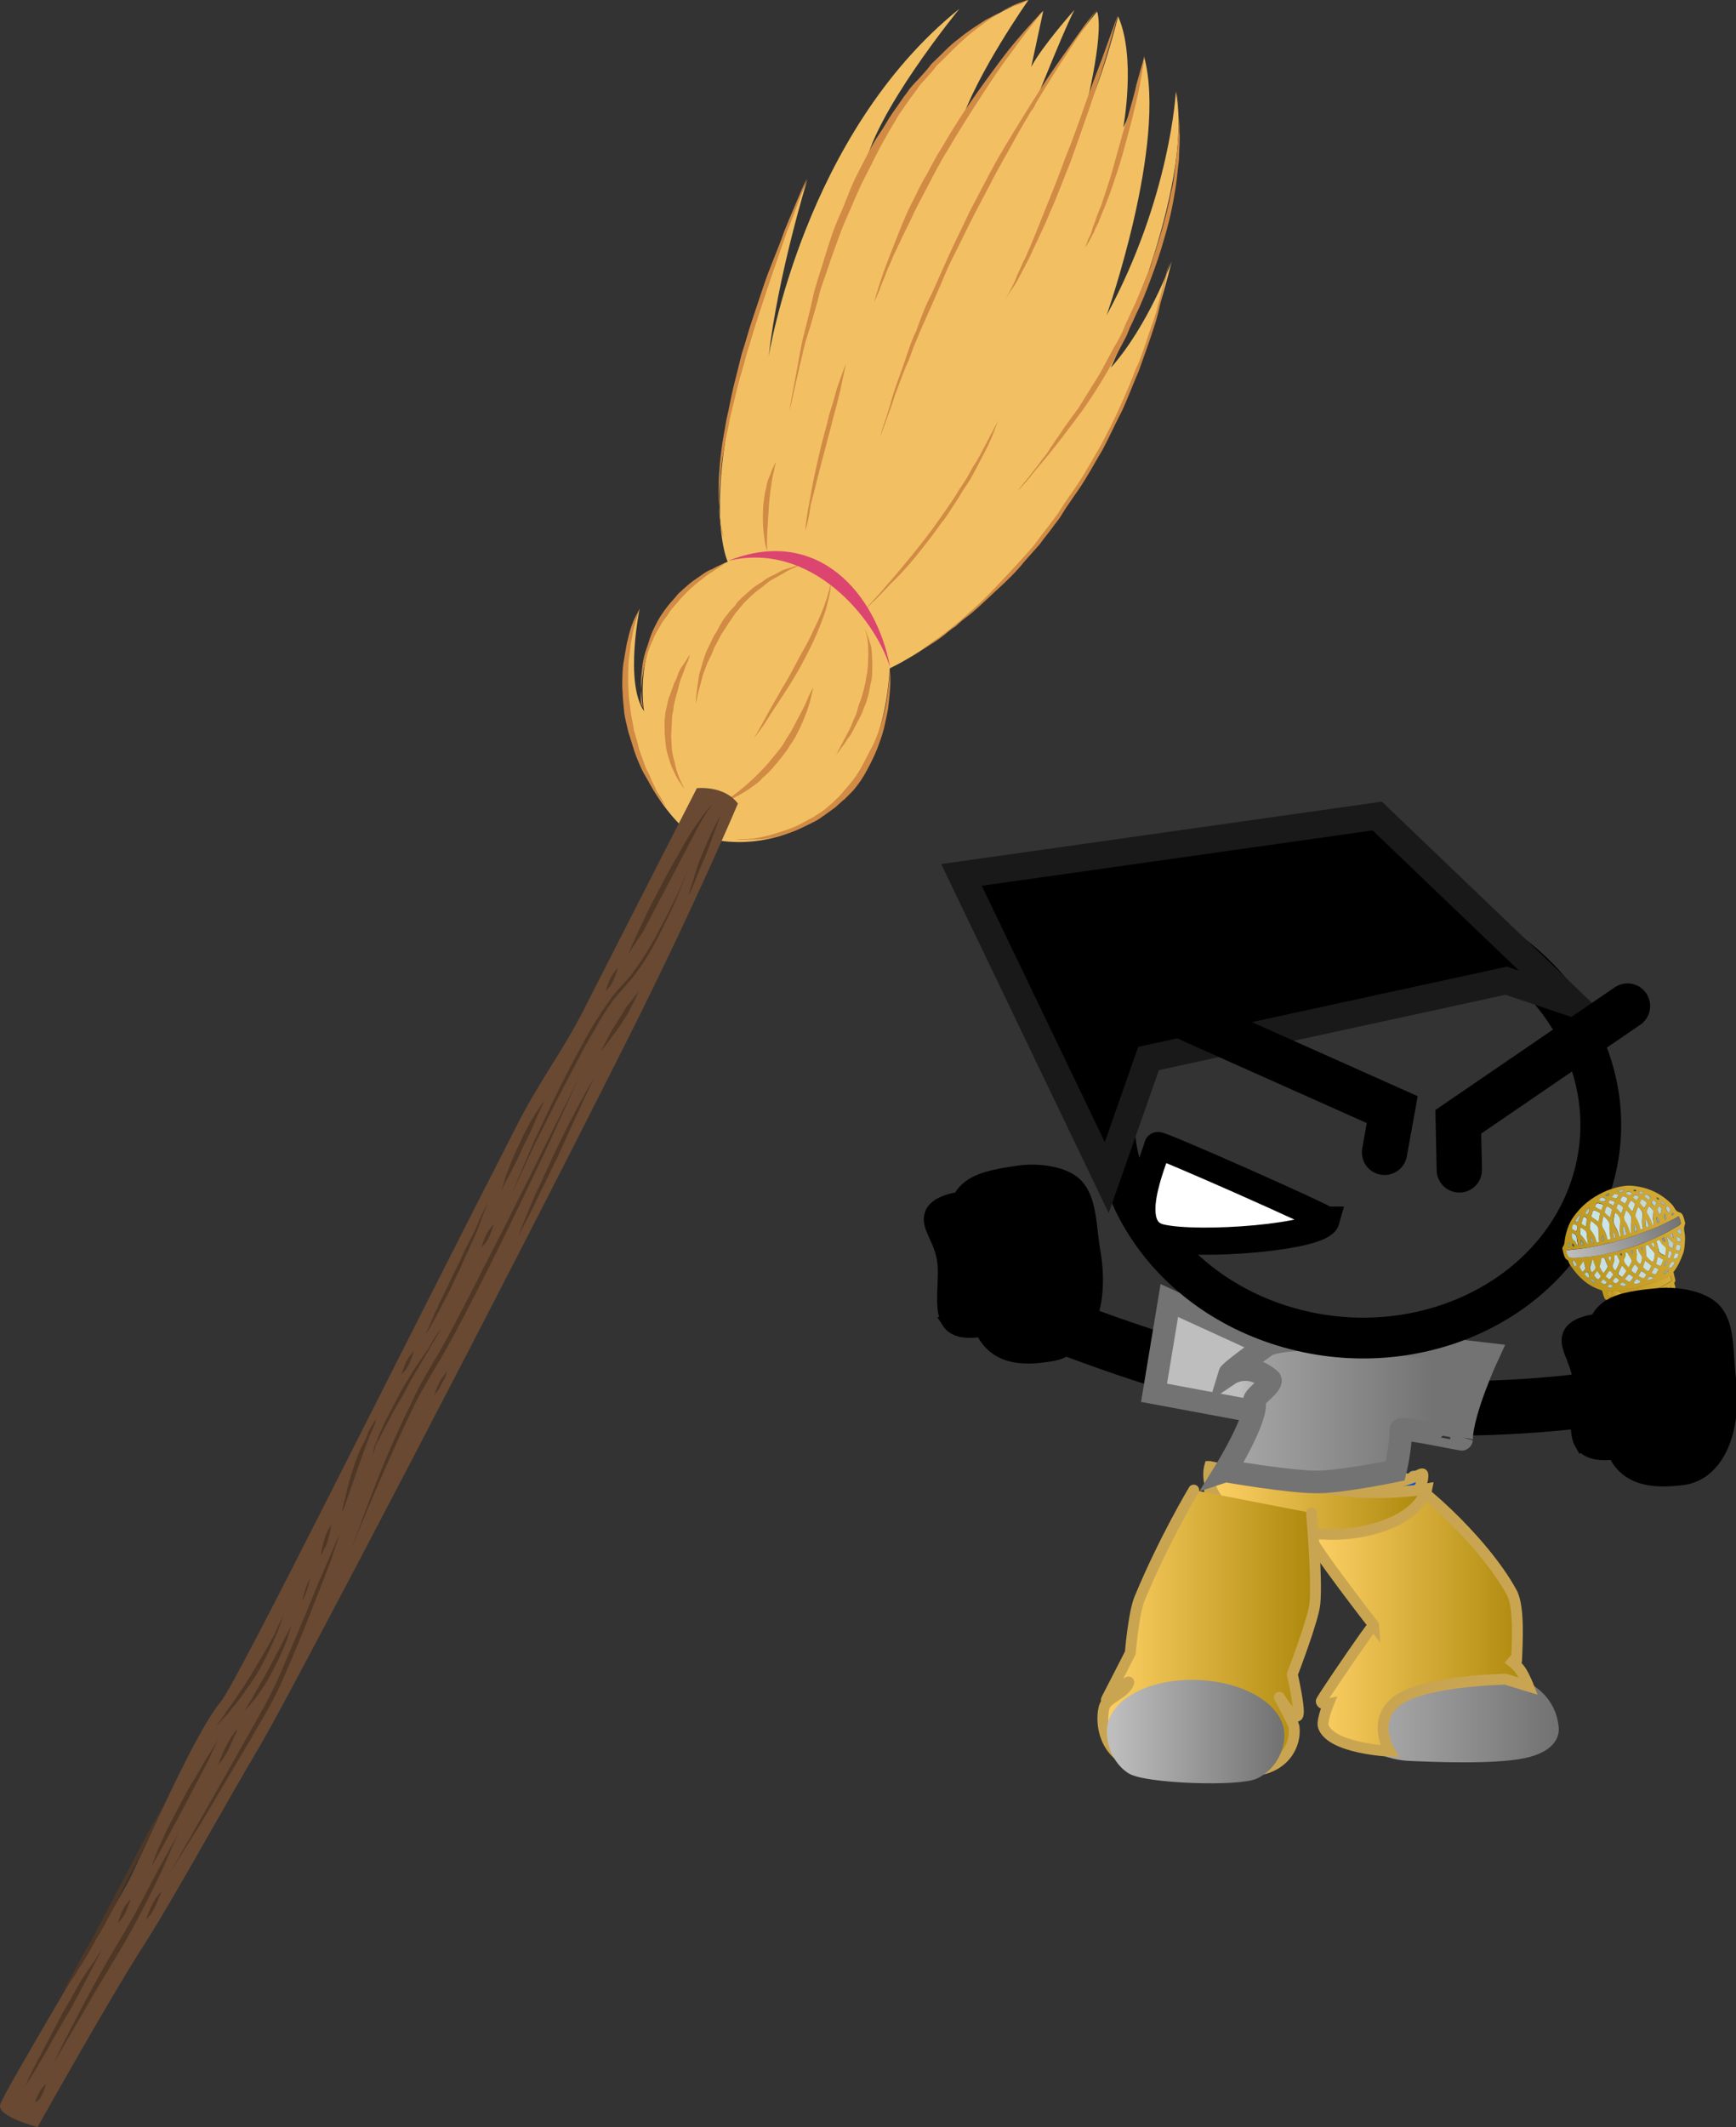 <svg version="1.1" xmlns="http://www.w3.org/2000/svg" xmlns:xlink="http://www.w3.org/1999/xlink" width="191.588" height="234.656" viewBox="0,0,191.588,234.656"><rect x="0" y="0" width="191.588" height="234.656" fill="#333333" stroke="none"/><defs><linearGradient x1="185.377" y1="265.413" x2="212.611" y2="265.413" gradientUnits="userSpaceOnUse" id="color-1"><stop offset="0" stop-color="#bebebe"/><stop offset="1" stop-color="#737373"/></linearGradient><linearGradient x1="185.377" y1="265.413" x2="212.611" y2="265.413" gradientUnits="userSpaceOnUse" id="color-2"><stop offset="0" stop-color="#bebebe"/><stop offset="1" stop-color="#737373"/></linearGradient><linearGradient x1="185.752" y1="264.992" x2="209.855" y2="264.992" gradientUnits="userSpaceOnUse" id="color-3"><stop offset="0" stop-color="#ffd166"/><stop offset="1" stop-color="#ac880b"/></linearGradient><linearGradient x1="174.571" y1="252.605" x2="198.641" y2="252.605" gradientUnits="userSpaceOnUse" id="color-4"><stop offset="0" stop-color="#ffd166"/><stop offset="1" stop-color="#ac880b"/></linearGradient><linearGradient x1="162.889" y1="267.059" x2="186.358" y2="267.059" gradientUnits="userSpaceOnUse" id="color-5"><stop offset="0" stop-color="#ffd166"/><stop offset="1" stop-color="#ac880b"/></linearGradient><linearGradient x1="163.93" y1="278.104" x2="182.331" y2="278.104" gradientUnits="userSpaceOnUse" id="color-6"><stop offset="0" stop-color="#bebebe"/><stop offset="1" stop-color="#737373"/></linearGradient><linearGradient x1="163.93" y1="278.104" x2="182.331" y2="278.104" gradientUnits="userSpaceOnUse" id="color-7"><stop offset="0" stop-color="#bebebe"/><stop offset="1" stop-color="#737373"/></linearGradient><linearGradient x1="178.103" y1="240.231" x2="186.762" y2="240.231" gradientUnits="userSpaceOnUse" id="color-8"><stop offset="0" stop-color="#bebebe"/><stop offset="1" stop-color="#737373"/></linearGradient><linearGradient x1="167.762" y1="242.681" x2="199.336" y2="242.681" gradientUnits="userSpaceOnUse" id="color-9"><stop offset="0" stop-color="#bebebe"/><stop offset="1" stop-color="#737373"/></linearGradient><linearGradient x1="218.818" y1="235.611" x2="231.448" y2="230.194" gradientUnits="userSpaceOnUse" id="color-10"><stop offset="0" stop-color="#bb951b"/><stop offset="1" stop-color="#d6ad39"/></linearGradient><linearGradient x1="214.528" y1="226.234" x2="226.383" y2="221.15" gradientUnits="userSpaceOnUse" id="color-11"><stop offset="0" stop-color="#bebebe"/><stop offset="1" stop-color="#737373"/></linearGradient><linearGradient x1="219.84" y1="230.257" x2="225.498" y2="227.83" gradientUnits="userSpaceOnUse" id="color-12"><stop offset="0" stop-color="#bb951b"/><stop offset="1" stop-color="#d6ad39"/></linearGradient><linearGradient x1="220.741" y1="231.156" x2="225.581" y2="229.08" gradientUnits="userSpaceOnUse" id="color-13"><stop offset="0" stop-color="#bb951b"/><stop offset="1" stop-color="#d6ad39"/></linearGradient><linearGradient x1="218.999" y1="230.06" x2="219.981" y2="229.639" gradientUnits="userSpaceOnUse" id="color-14"><stop offset="0" stop-color="#bb951b"/><stop offset="1" stop-color="#d6ad39"/></linearGradient><linearGradient x1="218.424" y1="229.983" x2="219.384" y2="229.571" gradientUnits="userSpaceOnUse" id="color-15"><stop offset="0" stop-color="#bb951b"/><stop offset="1" stop-color="#d6ad39"/></linearGradient></defs><g transform="translate(-41.177,-87.071)"><g data-paper-data="{&quot;isPaintingLayer&quot;:true}" stroke-miterlimit="10" stroke-dasharray="" stroke-dashoffset="0" style="mix-blend-mode: normal"><path d="M216.483,241.518c0,0 -14.456,2.098 -28.747,0.028c-14.989,-2.17 -29.853,-8.512 -30.261,-8.484" fill="none" fill-rule="nonzero" stroke="#000000" stroke-width="6" stroke-linecap="round" stroke-linejoin="miter"/><path d="M186.447,250.884l1.045,-15.621" fill="none" fill-rule="nonzero" stroke="#000000" stroke-width="6" stroke-linecap="round" stroke-linejoin="miter"/><g><g><g stroke-width="1.2"><path d="M197.164,249.929c0,0 7.827,10.613 8.987,14.653c0.792,2.757 -2.545,7.235 -2.545,7.235c0,0 8.449,-0.164 8.997,5.89c0.031,0.345 0.12,2.044 -3.353,2.756c-3.327,0.682 -10.165,0.387 -12.664,0.27c-1.161,-0.055 -2.974,-0.493 -4.205,-1.358c-1.24,-0.871 -1.288,-2.245 -1.383,-3.014c-0.013,-0.102 3.542,-8.963 3.282,-10.114c-0.131,-0.579 -8.901,-14.67 -8.901,-14.67" fill="url(#color-1)" fill-rule="evenodd" stroke="url(#color-2)" stroke-linecap="round" stroke-linejoin="round"/><path d="M185.786,256.576c-0.561,-6.205 5.903,-6.71 9.285,-6.86c1.471,-0.066 9.708,7.081 12.953,13.069c0.85,1.569 0.597,5.568 0.524,7.473c-0.026,0.669 -0.888,-0.191 -0.888,-0.191c0,0 0.946,0.697 1.359,1.333c0.426,0.656 0.835,1.696 0.835,1.696l-2.529,-0.772c0,0 -8.679,0.138 -11.801,2.275c-3.121,2.138 -1.004,5.671 -1.004,5.671c0,0 -6.48,-0.298 -7.301,-2.744c-0.202,-0.603 0.564,-2.481 0.564,-2.481c0,0 -0.718,0.148 -0.795,-0.274c-0.025,-0.137 3.092,-4.72 4.808,-7.144c0.981,-1.386 0.99,-1.241 0.99,-1.241c0,0 -6.92,-8.914 -7.001,-9.808z" fill="url(#color-3)" fill-rule="nonzero" stroke="#caa551" stroke-linecap="butt" stroke-linejoin="miter"/></g><path d="M174.636,251.127c-0.012,-0.182 1.458,0.355 4.789,0.418c4.394,0.082 11.123,-0.285 13.016,-0.473c4.907,-0.487 5.737,-1.783 5.769,-1.299c0.118,1.79 -2.658,5.105 -8.271,5.287c-2.467,0.08 -7.512,0.679 -10.37,0.049c-3.645,-0.804 -4.866,-2.979 -4.932,-3.982z" fill="#004fd9" fill-rule="nonzero" stroke="#caa551" stroke-width="1.2" stroke-linecap="butt" stroke-linejoin="miter"/><g fill-rule="nonzero" stroke-linecap="butt" stroke-linejoin="miter"><g fill="none" stroke="none" stroke-width="1" font-family="sans-serif" font-weight="normal" font-size="12" text-anchor="start"/><path d="M174.671,248.859c0,0 10.185,2.223 14.979,2.717c4.794,0.494 8.991,-0.247 8.991,-0.247c0,0 -0.336,1.736 -2.836,3.195c-1.935,1.129 -5.405,2.143 -9.519,1.735c-3.748,-0.372 -7.804,-1.368 -9.627,-2.721c-2.762,-2.051 -1.988,-4.679 -1.988,-4.679z" fill="url(#color-4)" stroke="#caa551" stroke-width="1.2"/></g><g stroke-width="1.2"><path d="M184.216,254.404c0,0 -3.849,25.823 -4.551,25.909c-2.016,0.245 -13.061,-1.946 -13.061,-1.946l7.1,-25.963" data-paper-data="{&quot;index&quot;:null}" fill="#ffab19" fill-rule="evenodd" stroke="#001026" stroke-linecap="round" stroke-linejoin="round"/><path d="M185.917,253.988c0,0 0.642,7.084 0.376,9.979c-0.163,1.776 -2.497,7.821 -2.497,7.821c0,0 0.963,4.194 0.583,4.575c-0.489,0.49 -2.012,-2.04 -2.012,-2.04c0,0 1.568,2.901 1.61,3.19c0.295,2.017 -1.053,4.666 -4.587,4.918c-3.88,0.276 -10.312,0.588 -13.627,-1.008c-3.002,-1.445 -3.108,-4.723 -2.705,-6.069c0.283,-0.945 2.281,-1.455 2.685,-2.617c0.269,-0.773 -2.989,2.74 -2.4,1.709c0.171,-0.3 2.575,-5.017 2.575,-5.017c0,0 0.357,-4.382 1.029,-6.004c2.701,-6.516 5.972,-11.963 5.972,-11.963" data-paper-data="{&quot;index&quot;:null}" fill="url(#color-5)" fill-rule="evenodd" stroke="#caa551" stroke-linecap="round" stroke-linejoin="round"/><path d="M182.324,278.703c-0.097,1.45 -0.891,3.135 -2.612,4.009c-1.728,0.878 -12.115,0.53 -13.721,-0.543c-1.525,-1.019 -2.146,-2.903 -2.051,-4.318c0.195,-2.905 4.468,-5.07 9.545,-4.835c5.077,0.235 9.034,2.781 8.839,5.686z" fill="url(#color-6)" fill-rule="nonzero" stroke="url(#color-7)" stroke-linecap="butt" stroke-linejoin="miter"/></g></g><g fill="none" fill-rule="nonzero" stroke="none" stroke-width="1" stroke-linecap="butt" stroke-linejoin="miter" font-family="sans-serif" font-weight="normal" font-size="12" text-anchor="start"/></g><path d="M168.622,222.309l8.234,-0.076l-1.304,0.909" fill="none" fill-rule="nonzero" stroke="#000000" stroke-width="1" stroke-linecap="round" stroke-linejoin="miter"/><g data-paper-data="{&quot;index&quot;:null}" fill="#000000" fill-rule="nonzero" stroke="#000000" stroke-width="1.2" stroke-linecap="butt" stroke-linejoin="miter"><path d="M145.721,232.989c-1.013,-1.578 -0.168,-4.778 -0.55,-7.01c-0.411,-2.403 -1.959,-3.689 -1.272,-5.174c0.48,-1.037 2.094,-1.482 2.961,-1.61c2.11,-0.312 4.386,2.744 5.084,6.825c0.698,4.081 -0.446,7.641 -2.556,7.953c-0.956,0.141 -2.829,0.323 -3.669,-0.984z"/><path d="M149.774,234.544c-1.391,-2.212 -1.342,-8.121 -1.342,-8.121c0,0 -1.793,-3.491 -1.805,-3.575c-0.817,-5.379 2.826,-5.978 6.98,-6.591c1.977,-0.292 5.145,0.004 6.513,1.524c1.551,1.724 1.405,4.474 1.918,7.471c0.965,5.638 -0.718,10.8 -4.937,11.423c-1.857,0.274 -5.467,0.825 -7.325,-2.13z"/></g><path d="M170.225,230.548l13.77,6.298l-2.374,6.317l-13.083,-2.434z" fill="url(#color-8)" fill-rule="nonzero" stroke="#737373" stroke-width="2.5" stroke-linecap="butt" stroke-linejoin="miter"/><path d="M176.409,249.339c0,0 3.662,-5.904 3.201,-7.715c-0.113,-0.443 2.208,-1.942 1.71,-2.365c-2.378,-2.017 -4.431,-0.63 -4.431,-0.63c0,0 0.09,-0.294 3.982,-3.077c1.074,-0.768 5.65,-0.702 5.95,-0.937c0.387,-0.303 18.609,1.854 18.609,1.854c0,0 -2.912,6.246 -2.955,9.39c-0,0.022 -6.693,-1.39 -6.698,-1.039c-0.029,2.098 -0.613,4.518 -0.613,4.518c0,0 -5.648,1.178 -8.459,1.225c-3.099,0.052 -10.294,-1.224 -10.294,-1.224z" fill="url(#color-9)" fill-rule="nonzero" stroke="#737373" stroke-width="2.5" stroke-linecap="butt" stroke-linejoin="miter"/><g stroke-linejoin="miter"><g data-paper-data="{&quot;index&quot;:null}" stroke-linecap="butt"><path d="M216.771,217.889c-4.139,12.673 -19.051,19.689 -33.307,15.671c-14.256,-4.018 -22.458,-17.549 -18.319,-30.222c4.139,-12.673 19.051,-19.689 33.307,-15.671c14.256,4.018 22.458,17.549 18.319,30.222z" fill="none" fill-rule="nonzero" stroke="#000000" stroke-width="4.5"/><g><g fill-rule="nonzero"><path d="M180.509,191.487l-0.009,-0.011" data-paper-data="{&quot;index&quot;:null}" fill="#ffab19" stroke="#000000" stroke-width="5"/><g data-paper-data="{&quot;index&quot;:null}" fill="none" stroke="none" stroke-width="1" font-family="sans-serif" font-weight="normal" font-size="12" text-anchor="start"/></g><path d="M180.509,191.487l-0.009,-0.011" data-paper-data="{&quot;index&quot;:null}" fill="#ffab19" fill-rule="nonzero" stroke="#000000" stroke-width="5"/><path d="M190.286,211.683" fill="#001026" fill-rule="evenodd" stroke="#000000" stroke-width="5"/><g data-paper-data="{&quot;index&quot;:null}" fill="none" fill-rule="nonzero" stroke="none" stroke-width="1" font-family="sans-serif" font-weight="normal" font-size="12" text-anchor="start"/><g data-paper-data="{&quot;index&quot;:null}" fill="none" fill-rule="nonzero" stroke="none" stroke-width="1" font-family="sans-serif" font-weight="normal" font-size="12" text-anchor="start"/></g></g><path d="M187.54,221.679c-0.524,1.91 -14.088,2.93 -18.272,1.94c-4.183,-0.99 -0.839,-8.256 -0.316,-10.166c0.068,-0.247 18.651,7.996 18.588,8.226z" fill="#ffffff" fill-rule="nonzero" stroke="#000000" stroke-width="3" stroke-linecap="butt"/><path d="M207.408,195.265l-39.474,8.581l-4.615,13.14l-16.029,-33.392l45.877,-6.496l21.55,20.626z" fill="#000000" fill-rule="nonzero" stroke="#191919" stroke-width="3" stroke-linecap="round"/><path d="M172.452,199.497l22.376,9.992l-0.852,4.712" fill="none" fill-rule="nonzero" stroke="#000000" stroke-width="5" stroke-linecap="round"/><path d="M202.23,216.139l-0.114,-5.307l18.674,-12.77" fill="none" fill-rule="nonzero" stroke="#000000" stroke-width="5" stroke-linecap="round"/></g><g fill-rule="nonzero" stroke-linecap="butt" stroke-linejoin="miter"><g data-paper-data="{&quot;index&quot;:null}" stroke="none" stroke-width="1"><path d="M218.631,230.519c-0.225,0.004 -0.317,-0.114 -0.399,-0.271c-0.108,-0.257 -0.159,-0.529 -0.247,-0.791c-0.071,-0.035 -0.141,-0.07 -0.208,-0.089c-1.392,-0.461 -2.325,-1.36 -3.095,-2.427c-0.161,-0.226 -0.342,-0.446 -0.412,-0.713c-0.013,-0.05 -0.05,-0.112 -0.097,-0.135c-0.259,-0.129 -0.316,-0.346 -0.396,-0.575c-0.071,-0.195 -0.104,-0.401 -0.157,-0.601c-0.03,-0.117 -0.022,-0.244 0.071,-0.357c0.094,-0.113 0.116,-0.262 0.144,-0.393c0.067,-0.765 0.282,-1.515 0.625,-2.245c0.201,-0.408 0.478,-0.764 0.773,-1.125c0.872,-1.062 2.004,-1.834 3.317,-2.386c0.594,-0.242 1.228,-0.405 1.88,-0.502c0.494,-0.074 0.98,-0.021 1.45,0.054c1.498,0.237 2.718,0.903 3.711,1.876c0.191,0.182 0.333,0.413 0.476,0.643c0.101,0.152 0.217,0.282 0.436,0.333c0.195,0.039 0.311,0.169 0.393,0.326c0.108,0.257 0.178,0.524 0.247,0.791c0.022,0.083 0.001,0.16 -0.02,0.237c-0.112,0.278 -0.105,0.543 -0.054,0.815c0.129,0.572 0.057,1.161 0.003,1.745c-0.025,0.22 -0.069,0.445 -0.155,0.663c-0.266,0.71 -0.561,1.391 -1.054,2.017c0.065,0.25 0.116,0.522 0.185,0.789c0.026,0.1 0.057,0.217 -0.041,0.313c-0.079,0.091 -0.033,0.187 -0.007,0.287c0.155,0.673 0.329,1.34 0.484,2.013c0.368,1.49 0.741,2.997 1.07,4.498c0.321,1.467 0.7,2.919 1.059,4.376c0.061,0.234 0.079,0.461 0.14,0.694c0.296,1.135 0.592,2.27 0.869,3.41c0.052,0.2 0.143,0.391 0.075,0.604c-0.021,0.077 0.02,0.155 0.042,0.239c0.218,0.835 0.42,1.691 0.638,2.525c0.009,0.033 0.022,0.083 0.03,0.117c0.089,0.262 -0.011,0.43 -0.25,0.616c-0.804,0.617 -1.72,0.959 -2.748,1.029c-0.263,0.014 -0.535,-0.005 -0.796,-0.062c-0.195,-0.039 -0.307,-0.153 -0.369,-0.315c-0.188,-0.486 -0.396,-0.967 -0.588,-1.469c-0.134,-0.357 -0.234,-0.741 -0.426,-1.084c-0.42,-0.747 -0.614,-1.569 -0.977,-2.331c-0.194,-0.431 -0.423,-0.835 -0.598,-1.271c-0.184,-0.469 -0.402,-0.912 -0.601,-1.359c-0.357,-0.817 -0.679,-1.66 -1.055,-2.471c-0.522,-1.059 -0.968,-2.137 -1.413,-3.216c-0.158,-0.369 -0.316,-0.738 -0.473,-1.107c-0.234,-0.581 -0.472,-1.179 -0.705,-1.76c-0.126,-0.324 -0.285,-0.621 -0.411,-0.945c-0.149,-0.336 -0.232,-0.653 -0.366,-1.01zM219.051,230.162c0.257,0.041 0.505,0.048 0.759,0c0.539,0.021 1.067,-0.079 1.595,-0.179c0.667,-0.118 1.335,-0.308 1.985,-0.493c0.746,-0.21 1.39,-0.572 2.049,-0.955c0.068,-0.053 0.136,-0.106 0.239,-0.186c-0.035,-0.134 -0.07,-0.267 -0.104,-0.401c-0.009,-0.033 -0.037,-0.062 -0.069,-0.107c-0.135,0.035 -0.265,0.086 -0.391,0.154c-0.218,0.11 -0.425,0.181 -0.642,0.29c-0.551,0.249 -1.16,0.352 -1.724,0.551c-0.303,0.096 -0.598,0.225 -0.91,0.288c-0.686,0.123 -1.35,0.33 -2.054,0.387c-0.182,0.011 -0.383,0.027 -0.565,0.039c-0.103,-0.08 -0.248,-0.007 -0.353,-0.016c-0.128,-0.02 -0.257,-0.041 -0.464,0.03c0.191,0.182 0.19,0.414 0.319,0.595c0.101,-0.008 0.204,0.072 0.329,0.004zM219.968,230.531c-0.481,-0.036 -0.601,-0.023 -0.842,0.074c0.071,0.195 0.139,0.374 0.21,0.569c0.03,0.117 0.129,0.18 0.258,0.201c0.086,0.014 0.182,-0.011 0.267,0.002c0.319,0.043 0.659,0.008 0.962,-0.088c0.156,0.049 0.31,0.009 0.464,-0.03c0.87,-0.206 1.724,-0.391 2.572,-0.68c0.376,-0.132 0.747,-0.282 1.095,-0.442c0.271,-0.141 0.561,-0.287 0.74,-0.547c-0.057,-0.217 -0.113,-0.434 -0.17,-0.651c-0.145,0.073 -0.271,0.141 -0.378,0.204c-0.504,0.272 -1.016,0.511 -1.545,0.683c-0.679,0.228 -1.38,0.373 -2.077,0.535c-0.327,0.084 -0.661,0.063 -0.983,0.164c-0.204,-0.072 -0.4,-0.039 -0.573,0.005zM227.196,248.493c0.295,0.031 0.569,-0.022 0.834,-0.108c0.024,0.012 0.066,0.019 0.086,0.014c0.457,-0.136 0.906,-0.304 1.289,-0.564c0.228,-0.148 0.461,-0.279 0.605,-0.512c-0.244,-0.935 -0.487,-1.869 -0.744,-2.854c-0.414,0.302 -0.853,0.505 -1.297,0.69c-0.386,0.171 -0.784,0.22 -1.179,0.357c-0.154,0.04 -0.293,0.058 -0.447,0.097c-0.252,-0.024 -0.515,-0.01 -0.808,0.048c0.131,0.501 0.406,0.928 0.567,1.386c0.184,0.469 0.387,0.933 0.567,1.386c0.203,0.072 0.366,0.066 0.529,0.06zM225.841,245.262c0.156,0.049 0.315,0.026 0.468,-0.014c0.171,0.027 0.34,-0.034 0.517,-0.062c0.543,-0.122 1.064,-0.327 1.557,-0.561c0.29,-0.146 0.572,-0.325 0.797,-0.562c-0.017,-0.067 -0.016,-0.138 -0.033,-0.205c-0.213,-0.818 -0.422,-1.619 -0.616,-2.442c-0.207,-0.873 -0.41,-1.729 -0.617,-2.602c-0.312,-1.273 -0.599,-2.535 -0.911,-3.808c-0.331,-1.429 -0.716,-2.826 -1.009,-4.264c-0.042,-0.239 -0.126,-0.484 -0.192,-0.734c-0.194,0.121 -0.36,0.271 -0.563,0.359c-0.634,0.324 -1.313,0.552 -2.001,0.747c-0.615,0.158 -1.235,0.3 -1.855,0.442c-0.259,0.031 -0.494,0.074 -0.752,0.105c-0.18,-0.061 -0.344,0.017 -0.507,0.024c-0.182,0.011 -0.353,-0.016 -0.541,0.05c0.005,0.177 0.078,0.3 0.128,0.412c0.468,0.93 0.787,1.917 1.198,2.862c0.262,0.609 0.523,1.219 0.804,1.823c0.357,0.817 0.728,1.611 1.08,2.411c0.294,0.655 0.588,1.309 0.862,1.969c0.307,0.705 0.59,1.398 0.878,2.107c0.27,0.643 0.545,1.302 0.839,1.957c0.177,-0.028 0.319,0.043 0.468,-0.014zM226.43,221.243c-0.384,0.259 -0.77,0.43 -1.152,0.617c-0.401,0.192 -0.779,0.397 -1.184,0.572c-0.386,0.171 -0.801,0.313 -1.191,0.467c-0.41,0.159 -0.82,0.318 -1.253,0.465c-0.395,0.137 -0.814,0.263 -1.209,0.4c-0.419,0.126 -0.855,0.185 -1.256,0.377c-0.43,0.004 -0.835,0.18 -1.244,0.267c-0.432,0.076 -0.874,0.19 -1.306,0.265c-0.412,0.071 -0.849,0.129 -1.265,0.183c-0.436,0.059 -0.87,0.046 -1.293,0.155c0.066,0.41 0.096,0.527 0.329,0.788c0.252,0.024 0.505,0.048 0.787,0.029c0.34,-0.034 0.68,-0.068 1.043,-0.091c0.684,-0.052 1.345,-0.115 2.018,-0.288c0.461,-0.119 0.919,-0.254 1.397,-0.307c0.101,-0.008 0.216,-0.038 0.322,-0.101c0.218,-0.11 0.472,-0.157 0.703,-0.217c0.846,-0.218 1.666,-0.536 2.462,-0.866c1.061,-0.416 2.053,-0.939 3.033,-1.511c0.198,-0.105 0.397,-0.209 0.511,-0.399c-0.027,-0.26 -0.111,-0.506 -0.252,-0.808zM218.144,221.258c-0.097,0.257 -0.118,0.493 -0.157,0.735c-0.048,0.208 -0.015,0.414 0.114,0.594c0.215,0.354 0.378,0.74 0.463,1.145c0.009,0.033 0.041,0.079 0.045,0.095c0.109,0.025 0.186,0.005 0.269,-0.069c0.015,-0.022 0.025,-0.06 0.021,-0.077c-0.069,-0.499 -0.099,-1.008 -0.09,-1.526c0.002,-0.072 -0.005,-0.177 -0.061,-0.234c-0.147,-0.247 -0.293,-0.494 -0.604,-0.664zM217.648,224.075c-0.06,-0.465 -0.077,-0.924 -0.07,-1.371c0.004,-0.143 -0.046,-0.255 -0.139,-0.374c-0.148,-0.175 -0.326,-0.308 -0.509,-0.457c-0.056,-0.057 -0.116,-0.13 -0.223,-0.067c-0.022,0.309 -0.068,0.605 -0.052,0.904c0.51,0.617 0.51,0.617 0.738,1.413c0.071,0.035 0.152,0.032 0.254,-0.048zM222.809,224.509c0.001,0.32 0.022,0.636 0.043,0.951c-0.002,0.072 -0.004,0.143 0.033,0.205c0.204,0.232 0.389,0.47 0.677,0.627c0.179,-0.26 0.171,-0.525 0.225,-0.788c0.027,-0.132 -0.018,-0.227 -0.106,-0.329c-0.223,-0.227 -0.408,-0.465 -0.579,-0.724c-0.004,-0.017 -0.047,-0.024 -0.094,-0.047c-0.053,0.032 -0.126,0.068 -0.198,0.105zM221.977,220.217c-0.18,0.331 -0.23,0.612 -0.3,0.897c-0.012,0.11 0.029,0.189 0.07,0.267c0.22,0.371 0.382,0.757 0.472,1.179c0.013,0.05 0.045,0.095 0.058,0.145c0.216,-0.038 0.25,-0.064 0.215,-0.198c-0.113,-0.434 -0.126,-0.876 -0.034,-1.309c0.054,-0.263 -0.017,-0.459 -0.17,-0.651c-0.107,-0.097 -0.191,-0.182 -0.312,-0.329zM219.921,223.508c0.096,-0.025 0.098,-0.097 0.081,-0.163c-0.122,-0.467 -0.086,-0.958 -0.049,-1.448c0.02,-0.397 -0.157,-0.761 -0.542,-1.054c-0.095,0.185 -0.071,0.357 -0.128,0.532c-0.11,0.367 -0.027,0.684 0.137,0.998c0.173,0.347 0.365,0.69 0.422,1.067c0.032,0.045 0.056,0.057 0.079,0.069zM220.635,220.581c-0.063,0.23 -0.124,0.388 -0.167,0.542c-0.078,0.252 -0.045,0.457 0.093,0.671c0.198,0.287 0.324,0.611 0.43,0.94c0.05,0.112 0.085,0.245 0.115,0.362c0.101,-0.008 0.107,-0.063 0.098,-0.096c-0.03,-0.509 -0.041,-1.022 0.029,-1.539c-0.003,-0.088 -0.001,-0.16 -0.042,-0.239c-0.157,-0.209 -0.295,-0.423 -0.557,-0.64zM223.977,224.03c0.16,0.297 0.18,0.613 0.22,0.923c0.022,0.083 -0.019,0.165 0.042,0.239c0.093,0.119 0.393,0.326 0.644,0.422c0.091,-0.202 0.077,-0.412 0.106,-0.615c0.018,-0.165 -0.036,-0.294 -0.166,-0.402c-0.215,-0.194 -0.391,-0.398 -0.518,-0.65c-0.004,-0.017 -0.052,-0.04 -0.075,-0.052c-0.081,0.003 -0.158,0.023 -0.252,0.136zM217.688,226.826c0.176,0.204 0.231,0.493 0.461,0.665c0.13,-0.051 0.166,-0.15 0.226,-0.236c0.1,-0.168 0.227,-0.308 0.276,-0.516c-0.194,-0.271 -0.242,-0.614 -0.421,-0.907c-0.109,-0.025 -0.205,-0.001 -0.293,0.058c-0.041,0.313 -0.126,0.62 -0.248,0.937zM220.56,225.249c0.005,0.177 0.01,0.354 -0.056,0.495c-0.157,0.343 -0.063,0.622 0.164,0.866c0.084,0.085 0.11,0.185 0.251,0.256c0.149,-0.216 0.235,-0.435 0.322,-0.653c0.025,-0.06 0.008,-0.127 -0.033,-0.205c-0.142,-0.231 -0.261,-0.449 -0.403,-0.68c-0.013,-0.05 -0.069,-0.107 -0.246,-0.079zM219.349,225.561c0.019,0.387 -0.01,0.75 -0.19,1.082c-0.045,0.065 -0.008,0.127 0.009,0.193c0.058,0.145 0.136,0.286 0.291,0.406c0.208,-0.303 0.32,-0.581 0.428,-0.876c0.036,-0.098 0.033,-0.187 -0.012,-0.282c-0.086,-0.174 -0.153,-0.352 -0.24,-0.526c-0.004,-0.017 -0.052,-0.04 -0.075,-0.052c-0.058,0.015 -0.115,0.03 -0.211,0.054zM223.651,220.659c-0.12,-0.147 -0.245,-0.311 -0.366,-0.458c-0.024,-0.012 -0.047,-0.023 -0.094,-0.047c-0.172,0.205 -0.235,0.435 -0.265,0.638c0.27,0.483 0.53,0.932 0.678,1.5c0.2,-0.336 -0.005,-0.569 -0.004,-0.801c-0.012,-0.282 0.019,-0.557 0.05,-0.832zM217.771,220.927c-0.244,-0.151 -0.451,-0.311 -0.75,-0.359c-0.046,0.137 -0.121,0.245 -0.152,0.36c-0.032,0.115 -0.082,0.235 -0.052,0.352c0.097,0.135 0.258,0.201 0.384,0.293c0.127,0.092 0.219,0.211 0.395,0.255c0.065,-0.302 0.115,-0.582 0.176,-0.9zM216.426,224.426c-0.054,-0.52 -0.105,-0.953 -0.156,-1.385c-0.009,-0.033 -0.003,-0.088 -0.05,-0.112c-0.182,-0.149 -0.335,-0.341 -0.616,-0.394c-0.016,0.253 -0.036,0.49 -0.037,0.722c0.35,0.32 0.593,0.702 0.859,1.168zM222.193,226.556c0.143,-0.161 0.138,-0.338 0.18,-0.492c0.057,-0.175 0.056,-0.335 -0.069,-0.499c-0.161,-0.226 -0.323,-0.451 -0.354,-0.728c-0.143,0.001 -0.216,0.038 -0.19,0.138c0.046,0.255 0.096,0.527 0.038,0.774c-0.071,0.357 0.148,0.568 0.395,0.807zM220.194,226.679c-0.176,0.348 -0.331,0.62 -0.467,0.886c0.03,0.117 0.106,0.169 0.161,0.226c0.075,0.052 0.14,0.142 0.283,0.141c0.177,-0.188 0.325,-0.404 0.451,-0.633c-0.114,-0.202 -0.243,-0.383 -0.428,-0.62zM223.426,226.719c-0.238,-0.206 -0.449,-0.383 -0.663,-0.577c-0.078,0.252 -0.16,0.487 -0.243,0.722c0.191,0.182 0.34,0.358 0.609,0.449c0.134,-0.195 0.206,-0.391 0.297,-0.593zM218.554,220.155c-0.205,0.16 -0.206,0.391 -0.278,0.588c-0.025,0.06 0.016,0.138 0.067,0.179c0.159,0.137 0.294,0.263 0.449,0.383c0.004,0.017 0.043,0.007 0.081,-0.003c0.074,-0.268 0.124,-0.548 0.197,-0.817c-0.14,-0.142 -0.328,-0.236 -0.517,-0.33zM221.631,219.915c-0.125,-0.164 -0.245,-0.311 -0.487,-0.373c-0.115,0.19 -0.268,0.39 -0.312,0.615c0.088,0.102 0.138,0.214 0.241,0.294c0.084,0.085 0.099,0.224 0.285,0.229c0.097,-0.257 0.194,-0.513 0.273,-0.765zM223.943,226.497c0.116,0.13 0.311,0.169 0.51,0.225c0.102,-0.24 0.255,-0.44 0.271,-0.693c-0.189,-0.094 -0.333,-0.253 -0.579,-0.332c-0.074,0.268 -0.128,0.532 -0.202,0.8zM225.099,223.456c0.059,0.305 0.2,0.608 0.22,0.923c0.027,0.26 0.196,0.359 0.462,0.433c0.087,-0.218 0.077,-0.412 0.083,-0.627c-0.32,-0.203 -0.498,-0.495 -0.765,-0.729zM215.288,224.469c0.073,-0.036 0.059,-0.087 0.046,-0.137c-0.037,-0.222 -0.098,-0.456 -0.116,-0.682c-0.006,-0.337 -0.242,-0.454 -0.539,-0.574c-0.008,0.127 -0.025,0.22 -0.022,0.308c-0.005,0.215 0.023,0.404 0.244,0.543c0.127,0.092 0.204,0.232 0.278,0.356c-0.002,0.072 -0.018,0.165 0.11,0.185zM216.908,227.454c0.079,-0.091 0.119,-0.173 0.164,-0.238c0.157,-0.183 0.176,-0.348 0.085,-0.538c-0.082,-0.157 -0.111,-0.346 -0.173,-0.507c-0.013,-0.05 -0.007,-0.105 -0.146,-0.087c-0.035,0.258 -0.109,0.527 -0.225,0.788c-0.025,0.06 -0.004,0.143 0.014,0.21c0.073,0.124 0.142,0.231 0.282,0.373zM221.996,226.981c-0.12,-0.147 -0.226,-0.316 -0.4,-0.431c-0.144,0.233 -0.317,0.438 -0.395,0.689c0.159,0.137 0.26,0.289 0.498,0.335c0.115,-0.19 0.253,-0.368 0.297,-0.593zM220.072,220.94c0.144,-0.233 0.208,-0.463 0.232,-0.683c-0.159,-0.137 -0.294,-0.263 -0.506,-0.368c-0.128,0.14 -0.189,0.298 -0.227,0.468c0.172,0.187 0.325,0.379 0.501,0.583zM220.485,228.189c0.146,0.087 0.225,0.156 0.339,0.198c0.071,0.035 0.137,0.054 0.204,0.072c0.171,-0.133 0.313,-0.294 0.385,-0.491c-0.14,-0.142 -0.279,-0.284 -0.502,-0.352c-0.134,0.195 -0.276,0.356 -0.425,0.573zM215.938,226.172c-0.159,0.255 -0.278,0.428 -0.408,0.639c-0.002,0.072 0.048,0.184 0.132,0.269c0.065,0.09 0.057,0.217 0.194,0.271c0.16,-0.095 0.254,-0.208 0.319,-0.349c-0.089,-0.262 -0.154,-0.512 -0.237,-0.83zM217.192,220.203c0.118,0.059 0.236,0.117 0.354,0.176c0.118,0.059 0.231,0.101 0.349,0.159c0.087,-0.218 0.187,-0.386 0.177,-0.58c-0.084,-0.085 -0.208,-0.089 -0.317,-0.114c-0.109,-0.025 -0.231,-0.101 -0.362,-0.049c-0.085,0.147 -0.178,0.26 -0.201,0.408zM222.876,227.68c-0.197,-0.127 -0.346,-0.303 -0.611,-0.377c-0.1,0.168 -0.18,0.331 -0.28,0.5c0.197,0.127 0.352,0.248 0.604,0.272c0.113,-0.118 0.234,-0.203 0.287,-0.395zM216.22,222.377c0.037,-0.33 0.064,-0.622 0.09,-0.914c-0.103,-0.08 -0.187,-0.166 -0.33,-0.164c-0.164,0.238 -0.199,0.496 -0.253,0.76c0.103,0.08 0.206,0.161 0.324,0.219c0.037,0.062 0.079,0.069 0.169,0.099zM219.228,227.694c-0.163,-0.154 -0.215,-0.354 -0.404,-0.448c-0.168,0.221 -0.321,0.421 -0.423,0.661c0.165,0.082 0.209,0.249 0.427,0.3c0.17,-0.133 0.247,-0.313 0.4,-0.513zM222.414,219.375c-0.108,0.135 -0.193,0.281 -0.235,0.435c0.168,0.171 0.316,0.346 0.492,0.55c0.067,-0.213 0.148,-0.377 0.258,-0.583c-0.168,-0.171 -0.312,-0.329 -0.515,-0.402zM217.1,227.796c0.133,0.197 0.239,0.366 0.466,0.45c0.132,-0.123 0.249,-0.224 0.291,-0.378c-0.129,-0.18 -0.239,-0.366 -0.396,-0.575c-0.143,0.161 -0.266,0.318 -0.361,0.503zM220.529,219.86c0.082,-0.235 0.268,-0.39 0.258,-0.583c-0.159,-0.137 -0.339,-0.198 -0.534,-0.237c-0.123,0.156 -0.251,0.296 -0.261,0.495c0.169,0.099 0.32,0.203 0.536,0.325zM224.243,227.097c-0.165,-0.082 -0.292,-0.174 -0.482,-0.196c-0.087,0.218 -0.268,0.39 -0.288,0.626c0.146,0.087 0.279,0.124 0.456,0.096c0.119,-0.173 0.214,-0.358 0.314,-0.526zM215.257,222.304c-0.15,-0.104 -0.264,-0.146 -0.411,-0.161c-0.1,0.168 -0.172,0.365 -0.119,0.565c0.141,0.07 0.283,0.141 0.429,0.228c0.106,-0.223 0.073,-0.428 0.102,-0.632zM226.635,224.468c-0.137,-0.054 -0.251,-0.096 -0.37,-0.083c-0.072,0.197 -0.105,0.383 -0.096,0.577c0.122,0.075 0.236,0.117 0.379,0.116c0.091,-0.202 0.058,-0.407 0.087,-0.61zM221.45,228.582c0.168,0.171 0.326,0.148 0.494,0.086c0.135,-0.035 0.26,-0.103 0.283,-0.251c-0.15,-0.104 -0.296,-0.191 -0.491,-0.23c-0.108,0.135 -0.198,0.265 -0.287,0.395zM224.559,220.443c-0.097,-0.135 -0.132,-0.269 -0.288,-0.318c-0.311,0.383 -0.132,0.675 0.152,0.976c0.044,-0.225 0.092,-0.433 0.136,-0.658zM219.561,228.659c0.156,-0.111 0.249,-0.224 0.325,-0.404c-0.156,-0.049 -0.219,-0.211 -0.39,-0.238c-0.111,0.046 -0.132,0.123 -0.196,0.193c-0.059,0.087 -0.147,0.145 -0.116,0.262c0.103,0.08 0.206,0.161 0.377,0.188zM220.346,223.327c0.238,0.046 0.344,-0.017 0.324,-0.173c-0.037,-0.222 -0.113,-0.434 -0.185,-0.629c-0.017,-0.067 -0.058,-0.145 -0.182,-0.149c-0.018,0.325 0.003,0.64 0.043,0.951zM225.347,226.848c0.065,0.09 0.155,0.121 0.274,0.107c0.153,-0.2 0.349,-0.393 0.403,-0.656c-0.257,-0.041 -0.421,0.037 -0.512,0.239c-0.059,0.087 -0.162,0.166 -0.165,0.31zM222.879,222.496c0.269,-0.069 0.318,-0.118 0.279,-0.268c-0.08,-0.229 -0.165,-0.474 -0.322,-0.683c-0.075,0.34 -0.136,0.658 0.043,0.951zM226.183,223.444c0.016,0.138 0.046,0.255 0.057,0.377c0.042,0.239 0.042,0.239 0.41,0.233c0.008,-0.127 0.031,-0.275 0.033,-0.347c-0.189,-0.094 -0.334,-0.181 -0.5,-0.263zM219.329,218.798c-0.094,0.113 -0.258,0.191 -0.21,0.375c0.137,0.054 0.289,0.086 0.45,0.151c0.108,-0.135 0.241,-0.258 0.263,-0.406c-0.156,-0.049 -0.298,-0.119 -0.503,-0.12zM225.354,225.065c-0.04,0.242 -0.098,0.488 -0.138,0.73c0.06,0.074 0.135,0.125 0.242,0.062c0.134,-0.195 0.221,-0.413 0.222,-0.645c-0.103,-0.08 -0.197,-0.127 -0.326,-0.148zM223.086,219.433c0.13,-0.051 0.209,-0.143 0.26,-0.263c-0.056,-0.057 -0.112,-0.114 -0.168,-0.171c-0.079,-0.069 -0.14,-0.142 -0.264,-0.146c-0.115,0.03 -0.203,0.088 -0.258,0.191c0.135,0.125 0.294,0.263 0.429,0.388zM219.211,220.075c0.108,-0.135 0.155,-0.271 0.178,-0.42c-0.18,-0.061 -0.341,-0.126 -0.497,-0.175c-0.141,0.09 -0.192,0.21 -0.185,0.315c0.169,0.099 0.339,0.198 0.504,0.28zM223.989,219.752c-0.084,-0.085 -0.168,-0.171 -0.271,-0.251c-0.024,-0.012 -0.062,-0.002 -0.105,-0.009c-0.064,0.07 -0.171,0.133 -0.193,0.281c0.093,0.119 0.175,0.276 0.344,0.374c0.132,-0.123 0.183,-0.243 0.225,-0.396zM225.383,220.925c-0.029,-0.189 0.174,-0.276 0.131,-0.443c-0.112,-0.114 -0.17,-0.259 -0.359,-0.353c-0.113,0.118 -0.206,0.231 -0.11,0.367c0.097,0.135 0.117,0.29 0.338,0.43zM226.28,225.859c0.046,-0.137 0.112,-0.278 0.163,-0.398c0.015,-0.022 -0.013,-0.05 -0.022,-0.083c-0.105,-0.009 -0.223,-0.067 -0.383,0.027c-0.061,0.158 -0.118,0.333 -0.194,0.513c0.152,0.032 0.272,0.019 0.436,-0.059zM218.408,219.356c-0.141,-0.07 -0.287,-0.158 -0.405,-0.216c-0.16,0.095 -0.254,0.208 -0.328,0.316c0.05,0.112 0.189,0.094 0.279,0.124c0.09,0.03 0.184,0.077 0.315,0.026c0.068,-0.053 0.132,-0.123 0.14,-0.25zM217.822,228.519c0.127,0.092 0.225,0.156 0.324,0.219c0.028,0.028 0.09,0.03 0.114,0.042c0.135,-0.035 0.213,-0.126 0.264,-0.246c-0.131,-0.109 -0.243,-0.222 -0.408,-0.305c-0.102,0.08 -0.181,0.171 -0.294,0.289zM226.698,223.294c0.02,-0.237 0.041,-0.474 -0.078,-0.692c-0.16,0.095 -0.309,0.151 -0.371,0.309c0.17,0.259 0.17,0.259 0.449,0.383zM219.949,228.808c0.41,0.233 0.429,0.228 0.731,-0.028c-0.146,-0.087 -0.307,-0.153 -0.452,-0.24c-0.13,0.051 -0.209,0.143 -0.279,0.268zM222.057,219.11c-0.131,-0.109 -0.253,-0.184 -0.424,-0.211c-0.034,0.027 -0.083,0.075 -0.132,0.123c-0.03,0.043 -0.055,0.103 -0.085,0.147c0.131,0.109 0.247,0.239 0.423,0.283c0.102,-0.08 0.172,-0.205 0.219,-0.341zM216.464,228.032c0.049,-0.048 0.113,-0.118 0.119,-0.173c0.01,-0.198 -0.072,-0.355 -0.255,-0.504c-0.098,0.096 -0.243,0.169 -0.275,0.284c0.12,0.147 0.188,0.326 0.41,0.393zM215.592,221.149c-0.024,-0.012 -0.047,-0.023 -0.094,-0.047c-0.215,0.198 -0.36,0.431 -0.504,0.664c0.088,0.102 0.178,0.132 0.336,0.109c0.082,-0.235 0.184,-0.475 0.262,-0.727zM221.609,222.111c-0.05,0.28 -0.124,0.548 -0.03,0.827c0.004,0.017 0.09,0.03 0.128,0.02c0.096,-0.025 0.156,-0.111 0.134,-0.195c0.001,-0.232 -0.094,-0.439 -0.232,-0.653zM221.271,218.689c-0.122,-0.075 -0.245,-0.151 -0.397,-0.183c-0.135,0.035 -0.222,0.093 -0.288,0.234c0.161,0.065 0.326,0.148 0.482,0.196c0.107,-0.063 0.17,-0.133 0.202,-0.248zM222.941,228.322c0.274,-0.053 0.509,-0.095 0.709,-0.272c-0.097,-0.135 -0.249,-0.167 -0.416,-0.178c-0.128,0.14 -0.241,0.258 -0.293,0.45zM214.995,226.807c0.147,-0.145 0.162,-0.166 0.149,-0.216c-0.024,-0.172 -0.16,-0.297 -0.291,-0.406c-0.051,-0.04 -0.152,-0.032 -0.184,0.083c0.155,0.121 0.134,0.357 0.325,0.54zM216.392,221.068c0.102,-0.24 0.227,-0.468 0.172,-0.757c-0.239,0.186 -0.321,0.421 -0.412,0.623c0.041,0.079 0.107,0.097 0.24,0.134zM218.828,228.758c-0.083,0.075 -0.171,0.133 -0.254,0.208c0.135,0.125 0.281,0.213 0.48,0.108c0.053,-0.032 0.107,-0.063 0.108,-0.135c-0.065,-0.09 -0.178,-0.132 -0.334,-0.181zM224.124,221.998c0.173,-0.045 0.241,-0.098 0.187,-0.226c-0.05,-0.112 -0.099,-0.224 -0.168,-0.331c-0.032,-0.045 -0.084,-0.085 -0.156,-0.049c-0.005,0.215 0.042,0.399 0.137,0.606zM216.73,223.546c-0.02,0.237 -0.002,0.464 0.112,0.666c0.004,0.017 0.09,0.03 0.109,0.025c0.038,-0.01 0.064,-0.07 0.055,-0.103c-0.076,-0.212 -0.09,-0.422 -0.276,-0.588zM215.955,224.351c-0.101,-0.152 -0.149,-0.336 -0.312,-0.49c-0.04,0.242 -0.03,0.435 0.054,0.521c0.065,0.09 0.141,0.07 0.259,-0.031zM224.754,227.642c0.218,-0.11 0.487,-0.179 0.569,-0.414c-0.381,-0.044 -0.463,0.191 -0.569,0.414zM223.693,224.673c0.038,-0.01 0.053,-0.032 0.092,-0.041c-0.063,-0.162 -0.025,-0.332 -0.16,-0.457c-0.12,0.013 -0.173,0.045 -0.209,0.143c0.088,0.102 0.181,0.221 0.278,0.356zM219.189,222.984c0.003,0.249 0.013,0.442 0.084,0.637c0.009,0.033 0.056,0.057 0.114,0.042c0.019,-0.005 0.053,-0.032 0.068,-0.053c0.02,-0.237 -0.032,-0.437 -0.266,-0.626zM216.843,228.148c-0.107,0.063 -0.156,0.111 -0.104,0.151c0.088,0.102 0.196,0.199 0.303,0.296c0.075,0.052 0.133,0.037 0.173,-0.045c-0.106,-0.169 -0.202,-0.304 -0.372,-0.403zM220.16,218.601c0.064,-0.07 0.132,-0.123 0.196,-0.193c0.015,-0.022 0.006,-0.055 0.012,-0.11c-0.231,0.059 -0.455,0.064 -0.688,0.195c0.161,0.065 0.274,0.107 0.48,0.108zM218.656,225.739c0.063,0.162 0.121,0.307 0.193,0.503c0.149,-0.216 0.167,-0.381 0.104,-0.543c-0.109,-0.025 -0.171,-0.027 -0.297,0.041zM224.585,223.767c0.107,0.097 0.117,0.29 0.354,0.336c-0.047,-0.415 -0.069,-0.499 -0.173,-0.507c-0.096,0.025 -0.145,0.073 -0.181,0.171zM218.045,223.314c-0.165,0.31 -0.113,0.51 0.029,0.741c0.217,-0.27 0.002,-0.464 -0.029,-0.741zM224.91,220.922c-0.151,0.288 -0.103,0.472 -0.012,0.662c0.004,0.017 0.047,0.023 0.086,0.014c0.058,-0.015 0.087,-0.058 0.079,-0.092c-0.024,-0.172 -0.087,-0.334 -0.152,-0.584zM225.443,223.279c0.097,0.135 0.16,0.297 0.382,0.365c0.014,-0.182 -0.044,-0.327 -0.098,-0.456c-0.128,-0.02 -0.201,0.016 -0.284,0.091zM224.931,219.902c-0.174,-0.116 -0.222,-0.299 -0.431,-0.316c0.003,0.249 0.003,0.249 0.276,0.428c0.034,-0.027 0.068,-0.053 0.156,-0.111zM224.795,226.776c0.256,-0.119 0.352,-0.304 0.423,-0.501c-0.084,-0.085 -0.161,-0.065 -0.205,-0.001c-0.061,0.158 -0.142,0.322 -0.218,0.501zM222.289,218.819c0.111,-0.046 0.203,-0.088 0.234,-0.203c-0.099,-0.064 -0.197,-0.127 -0.317,-0.114c-0.092,0.041 -0.141,0.09 -0.162,0.166c0.06,0.074 0.131,0.109 0.245,0.151zM221.401,225.406c0.023,-0.148 0.035,-0.258 -0.029,-0.349c-0.028,-0.028 -0.071,-0.035 -0.114,-0.042c-0.058,0.015 -0.126,0.068 -0.094,0.113c0.026,0.1 0.057,0.217 0.237,0.278zM218.8,218.738c-0.186,-0.005 -0.318,0.118 -0.463,0.191c0.287,0.158 0.326,0.148 0.463,-0.191zM214.874,224.612c0.012,-0.27 0.012,-0.27 -0.188,-0.326c-0.012,0.11 -0.02,0.237 0.188,0.326zM222.456,224.653c-0.09,-0.03 -0.148,-0.015 -0.158,0.023c-0.061,0.158 -0.029,0.203 0.183,0.309c0.027,-0.132 0.001,-0.232 -0.025,-0.332zM225.753,220.848c-0.074,0.108 -0.13,0.211 -0.061,0.318c0.295,-0.129 0.305,-0.168 0.061,-0.318zM214.318,224.132c-0.085,0.147 -0.069,0.285 -0.058,0.407c0.017,0.067 0.088,0.102 0.186,0.006c-0.011,-0.122 -0.027,-0.26 -0.128,-0.412zM224,219.162c0.005,0.177 0.084,0.245 0.247,0.239c0,0 0.034,-0.027 0.03,-0.043c-0.007,-0.105 -0.14,-0.142 -0.277,-0.196zM220.078,225.605c0.107,-0.063 0.128,-0.14 0.091,-0.202c-0.009,-0.033 -0.056,-0.057 -0.099,-0.064c-0.043,-0.007 -0.092,0.041 -0.083,0.075c-0.006,0.055 0.011,0.122 0.091,0.19zM221.44,218.396c0.107,0.097 0.197,0.127 0.334,0.021c-0.131,-0.109 -0.217,-0.122 -0.334,-0.021z" fill="url(#color-10)"/><path d="M221.379,231.539c0.62,-0.142 1.239,-0.284 1.855,-0.442c0.692,-0.178 1.367,-0.423 2.001,-0.747c0.198,-0.105 0.35,-0.233 0.563,-0.359c0.07,0.267 0.15,0.496 0.192,0.734c0.289,1.422 0.678,2.835 1.009,4.264c0.292,1.278 0.6,2.535 0.911,3.808c0.207,0.873 0.41,1.729 0.617,2.602c0.194,0.823 0.422,1.619 0.616,2.442c0.017,0.067 0.035,0.134 0.033,0.205c-0.221,0.253 -0.488,0.411 -0.797,0.562c-0.493,0.234 -1.014,0.439 -1.557,0.561c-0.173,0.045 -0.342,0.106 -0.517,0.062c0.164,-0.078 0.37,-0.077 0.559,-0.215c-0.204,-0.232 -0.221,-0.531 -0.309,-0.793c-0.004,-0.017 -0.009,-0.033 -0.028,-0.028c-0.271,-0.411 -0.398,-0.895 -0.616,-1.338c-0.082,-0.157 -0.222,-0.299 -0.227,-0.476c-0.049,-0.344 -0.304,-0.616 -0.353,-0.96c-0.004,-0.017 -0.032,-0.045 -0.041,-0.079c-0.14,-0.302 -0.296,-0.583 -0.398,-0.895c-0.096,-0.367 -0.337,-0.661 -0.394,-1.038c-0.172,-0.187 -0.19,-0.414 -0.27,-0.643c-0.009,-0.033 -0.013,-0.05 -0.022,-0.083c-0.241,-0.294 -0.255,-0.664 -0.419,-0.978c-0.164,-0.314 -0.217,-0.674 -0.362,-0.993c-0.158,-0.369 -0.369,-0.706 -0.416,-1.122c-0.009,-0.033 -0.022,-0.083 -0.05,-0.112c-0.163,-0.154 -0.158,-0.369 -0.229,-0.564c-0.026,-0.1 -0.037,-0.222 -0.102,-0.312c-0.116,-0.13 -0.132,-0.269 -0.171,-0.419c-0.022,-0.083 -0.024,-0.172 -0.08,-0.229c-0.172,-0.187 -0.194,-0.431 -0.251,-0.648c-0.022,-0.083 -0.024,-0.172 -0.08,-0.229c-0.144,-0.159 -0.173,-0.347 -0.221,-0.531c-0.078,-0.3 -0.291,-0.566 -0.35,-0.872c0.006,-0.055 -0.065,-0.09 -0.097,-0.135z" fill="#87d7dc"/><path d="M221.379,231.539c0.032,0.045 0.103,0.08 0.116,0.13c0.059,0.305 0.253,0.576 0.35,0.872c0.048,0.184 0.077,0.372 0.221,0.531c0.056,0.057 0.058,0.145 0.08,0.229c0.057,0.217 0.098,0.456 0.251,0.648c0.056,0.057 0.039,0.15 0.08,0.229c0.039,0.15 0.074,0.284 0.171,0.419c0.065,0.09 0.076,0.212 0.102,0.312c0.071,0.195 0.066,0.41 0.229,0.564c0.028,0.028 0.041,0.079 0.05,0.112c0.042,0.399 0.258,0.753 0.416,1.122c0.149,0.336 0.202,0.696 0.362,0.993c0.164,0.314 0.178,0.684 0.419,0.978c0.024,0.012 0.013,0.05 0.022,0.083c0.057,0.217 0.098,0.456 0.27,0.643c0.038,0.382 0.279,0.676 0.394,1.038c0.083,0.317 0.257,0.593 0.398,0.895c0.009,0.033 0.032,0.045 0.041,0.079c0.049,0.344 0.304,0.616 0.353,0.96c0.029,0.189 0.164,0.314 0.227,0.476c0.199,0.448 0.344,0.927 0.616,1.338c0.004,0.017 0.028,0.028 0.028,0.028c0.089,0.262 0.105,0.561 0.309,0.793c-0.171,0.133 -0.38,0.116 -0.559,0.215c-0.154,0.04 -0.308,0.079 -0.468,0.014c-0.026,-0.1 -0.037,-0.222 -0.102,-0.312c-0.226,-0.316 -0.298,-0.671 -0.428,-1.012c-0.13,-0.341 -0.356,-0.656 -0.394,-1.038c-0.172,-0.187 -0.19,-0.414 -0.27,-0.643c-0.009,-0.033 -0.022,-0.083 -0.05,-0.112c-0.135,-0.125 -0.14,-0.302 -0.199,-0.448c-0.022,-0.083 -0.044,-0.167 -0.08,-0.229c-0.192,-0.342 -0.369,-0.706 -0.469,-1.09c-0.013,-0.05 -0.011,-0.122 -0.058,-0.145c-0.14,-0.142 -0.164,-0.314 -0.207,-0.481c-0.029,-0.189 -0.207,-0.321 -0.24,-0.526c-0.05,-0.272 -0.212,-0.498 -0.32,-0.755c-0.134,-0.357 -0.341,-0.678 -0.441,-1.062c-0.017,-0.067 -0.02,-0.155 -0.071,-0.195c-0.112,-0.114 -0.132,-0.269 -0.19,-0.414c-0.035,-0.134 -0.089,-0.262 -0.158,-0.369c-0.133,-0.197 -0.229,-0.404 -0.289,-0.638c-0.111,-0.346 -0.337,-0.661 -0.375,-1.043c-0.009,-0.033 -0.041,-0.079 -0.05,-0.112c-0.149,-0.336 -0.317,-0.666 -0.428,-1.012c-0.096,-0.367 -0.345,-0.695 -0.403,-1.072c-0.013,-0.05 -0.065,-0.09 -0.097,-0.135c-0.095,-0.207 -0.175,-0.436 -0.174,-0.668c0.092,-0.041 0.169,-0.061 0.241,-0.098c0.282,-0.019 0.522,-0.045 0.776,-0.093z" fill="#b0eef2"/><path d="M226.43,221.243c0.14,0.302 0.225,0.548 0.213,0.818c-0.119,0.173 -0.317,0.278 -0.511,0.399c-0.984,0.556 -1.971,1.096 -3.033,1.511c-0.801,0.313 -1.621,0.631 -2.462,0.866c-0.231,0.059 -0.485,0.107 -0.703,0.217c-0.092,0.041 -0.207,0.071 -0.322,0.101c-0.479,0.052 -0.932,0.204 -1.397,0.307c-0.658,0.152 -1.334,0.237 -2.018,0.288c-0.344,0.017 -0.684,0.052 -1.043,0.091c-0.278,0.036 -0.535,-0.005 -0.787,-0.029c-0.213,-0.266 -0.263,-0.378 -0.329,-0.788c0.427,-0.092 0.857,-0.096 1.293,-0.155c0.417,-0.054 0.853,-0.113 1.265,-0.183c0.432,-0.076 0.878,-0.173 1.306,-0.265c0.412,-0.071 0.818,-0.246 1.244,-0.267c0.401,-0.192 0.837,-0.251 1.256,-0.377c0.399,-0.121 0.814,-0.263 1.209,-0.4c0.414,-0.142 0.824,-0.301 1.253,-0.465c0.391,-0.154 0.805,-0.296 1.191,-0.467c0.406,-0.176 0.783,-0.38 1.185,-0.572c0.42,-0.197 0.807,-0.368 1.191,-0.627z" fill="url(#color-11)"/><path d="M220.627,231.644c-0.073,0.036 -0.149,0.056 -0.241,0.098c-0.001,0.232 0.055,0.449 0.174,0.668c0.032,0.045 0.084,0.085 0.097,0.135c0.057,0.377 0.288,0.71 0.403,1.072c0.091,0.35 0.279,0.676 0.428,1.012c0.009,0.033 0.041,0.079 0.05,0.112c0.038,0.382 0.279,0.676 0.375,1.043c0.057,0.217 0.156,0.441 0.289,0.638c0.073,0.124 0.127,0.252 0.158,0.369c0.039,0.15 0.055,0.289 0.19,0.414c0.051,0.04 0.054,0.129 0.071,0.195c0.096,0.367 0.307,0.705 0.441,1.062c0.108,0.257 0.27,0.483 0.32,0.755c0.029,0.189 0.207,0.321 0.24,0.526c0.024,0.172 0.053,0.36 0.207,0.481c0.032,0.045 0.045,0.095 0.058,0.145c0.1,0.384 0.273,0.731 0.469,1.09c0.041,0.079 0.044,0.167 0.08,0.229c0.039,0.15 0.064,0.322 0.199,0.448c0.028,0.028 0.041,0.078 0.05,0.112c0.057,0.217 0.098,0.456 0.27,0.643c0.038,0.382 0.264,0.698 0.394,1.038c0.13,0.341 0.206,0.713 0.428,1.012c0.065,0.09 0.076,0.212 0.102,0.312c-0.169,0.061 -0.31,-0.009 -0.449,0.009c-0.279,-0.676 -0.568,-1.314 -0.839,-1.957c-0.307,-0.705 -0.59,-1.398 -0.878,-2.107c-0.275,-0.66 -0.568,-1.314 -0.862,-1.969c-0.357,-0.817 -0.728,-1.611 -1.08,-2.411c-0.262,-0.609 -0.523,-1.219 -0.804,-1.823c-0.411,-0.945 -0.749,-1.927 -1.198,-2.862c-0.054,-0.129 -0.147,-0.247 -0.128,-0.412c0.173,-0.045 0.359,-0.039 0.541,-0.05c0.105,0.009 0.269,-0.069 0.445,-0.026z" fill="#87d7dc"/><path d="M226.798,245.55c0.395,-0.137 0.788,-0.203 1.179,-0.357c0.444,-0.186 0.884,-0.388 1.297,-0.69c0.252,0.968 0.501,1.919 0.744,2.854c-0.164,0.238 -0.396,0.369 -0.605,0.512c-0.403,0.264 -0.837,0.411 -1.289,0.564c-0.019,0.005 -0.062,-0.002 -0.086,-0.014c0.147,-0.145 0.054,-0.263 -0.019,-0.387c-0.183,-0.309 -0.347,-0.623 -0.415,-0.962c-0.017,-0.067 -0.035,-0.134 -0.071,-0.195c-0.198,-0.287 -0.266,-0.626 -0.406,-0.928c-0.086,-0.174 -0.16,-0.297 -0.329,-0.396z" fill="#61afb4"/><path d="M219.76,229.498c0.699,-0.073 1.368,-0.263 2.054,-0.387c0.312,-0.063 0.611,-0.175 0.91,-0.288c0.568,-0.182 1.173,-0.302 1.724,-0.551c0.222,-0.093 0.444,-0.186 0.643,-0.29c0.126,-0.068 0.256,-0.119 0.391,-0.154c0.032,0.045 0.06,0.074 0.069,0.107c0.035,0.134 0.07,0.267 0.104,0.401c-0.083,0.075 -0.151,0.128 -0.239,0.186c-0.64,0.379 -1.299,0.762 -2.049,0.955c-0.649,0.185 -1.318,0.375 -1.985,0.493c-0.528,0.1 -1.051,0.217 -1.595,0.179c0.087,-0.058 0.216,-0.038 0.267,-0.158c-0.009,-0.193 -0.008,-0.425 -0.293,-0.494z" fill="url(#color-12)"/><path d="M220.513,230.497c0.318,-0.118 0.652,-0.097 0.983,-0.164c0.697,-0.162 1.393,-0.323 2.077,-0.535c0.549,-0.177 1.061,-0.416 1.545,-0.683c0.126,-0.068 0.252,-0.136 0.378,-0.204c0.061,0.234 0.113,0.434 0.17,0.651c-0.179,0.26 -0.445,0.417 -0.74,0.547c-0.348,0.161 -0.715,0.327 -1.095,0.442c-0.848,0.29 -1.703,0.474 -2.572,0.68c-0.154,0.04 -0.308,0.079 -0.464,0.03c-0.022,-0.083 -0.024,-0.172 -0.08,-0.229c-0.12,-0.147 -0.153,-0.352 -0.201,-0.536z" fill="url(#color-13)"/><path d="M226.798,245.55c0.146,0.087 0.238,0.206 0.301,0.368c0.14,0.302 0.208,0.641 0.406,0.928c0.037,0.062 0.054,0.129 0.071,0.195c0.091,0.35 0.251,0.648 0.415,0.962c0.069,0.107 0.166,0.242 0.019,0.387c-0.284,0.091 -0.562,0.127 -0.834,0.108c-0.119,-0.219 -0.256,-0.433 -0.279,-0.676c-0.009,-0.033 -0.041,-0.079 -0.05,-0.112c-0.145,-0.319 -0.294,-0.655 -0.419,-0.978c-0.058,-0.145 -0.093,-0.279 -0.171,-0.419c-0.106,-0.169 -0.177,-0.364 -0.129,-0.572c0.092,-0.041 0.169,-0.061 0.241,-0.098c0.135,-0.035 0.293,-0.058 0.427,-0.092z" fill="#87d7dc"/><path d="M218.144,221.258c0.292,0.174 0.457,0.416 0.604,0.664c0.037,0.062 0.063,0.162 0.061,0.234c-0.028,0.524 0.022,1.027 0.09,1.526c0.004,0.017 -0.006,0.055 -0.021,0.077c-0.064,0.07 -0.16,0.095 -0.269,0.069c-0.009,-0.033 -0.037,-0.062 -0.045,-0.095c-0.085,-0.406 -0.228,-0.796 -0.463,-1.145c-0.11,-0.185 -0.158,-0.369 -0.114,-0.594c0.059,-0.247 0.06,-0.478 0.157,-0.735z" fill="#cce5e6"/><path d="M217.648,224.075c-0.102,0.08 -0.184,0.083 -0.254,0.048c-0.247,-0.791 -0.247,-0.791 -0.738,-1.413c-0.036,-0.294 0.025,-0.612 0.052,-0.904c0.126,-0.068 0.171,0.027 0.223,0.067c0.182,0.149 0.361,0.281 0.509,0.457c0.093,0.119 0.142,0.231 0.139,0.374c-0.007,0.447 0.01,0.906 0.07,1.371z" fill="#cce5e6"/><path d="M226.351,245.647c-0.073,0.036 -0.149,0.056 -0.241,0.098c-0.048,0.208 0.023,0.404 0.129,0.572c0.078,0.14 0.112,0.274 0.171,0.419c0.126,0.324 0.275,0.66 0.419,0.978c0.009,0.033 0.041,0.079 0.05,0.112c0.046,0.255 0.18,0.452 0.279,0.676c-0.163,0.006 -0.306,0.008 -0.486,-0.053c-0.18,-0.452 -0.402,-0.912 -0.567,-1.386c-0.18,-0.452 -0.436,-0.885 -0.567,-1.386c0.312,-0.063 0.56,-0.055 0.813,-0.031z" fill="#60adb2"/><path d="M222.809,224.509c0.073,-0.036 0.126,-0.068 0.198,-0.105c0.047,0.023 0.071,0.035 0.094,0.047c0.151,0.264 0.355,0.496 0.579,0.724c0.088,0.102 0.134,0.197 0.106,0.329c-0.035,0.258 -0.028,0.524 -0.225,0.788c-0.287,-0.158 -0.492,-0.39 -0.677,-0.627c-0.032,-0.045 -0.035,-0.134 -0.033,-0.205c-0.021,-0.315 -0.041,-0.631 -0.043,-0.951z" fill="#cce5e6"/><path d="M221.977,220.217c0.12,0.147 0.204,0.232 0.292,0.334c0.153,0.192 0.224,0.388 0.17,0.651c-0.069,0.445 -0.075,0.892 0.034,1.309c0.035,0.134 0.02,0.155 -0.215,0.198c-0.013,-0.05 -0.045,-0.095 -0.058,-0.145c-0.09,-0.422 -0.252,-0.808 -0.472,-1.179c-0.045,-0.095 -0.086,-0.174 -0.07,-0.267c0.089,-0.29 0.139,-0.57 0.319,-0.901z" fill="#cae2e3"/><path d="M219.921,223.508c-0.024,-0.012 -0.052,-0.04 -0.056,-0.057c-0.062,-0.394 -0.234,-0.741 -0.422,-1.067c-0.164,-0.314 -0.247,-0.631 -0.137,-0.998c0.057,-0.175 0.028,-0.363 0.128,-0.532c0.399,0.271 0.58,0.652 0.542,1.054c-0.036,0.49 -0.096,0.969 0.049,1.448c-0.006,0.055 0.011,0.122 -0.104,0.152z" fill="#c9e1e2"/><path d="M220.635,220.581c0.262,0.218 0.4,0.431 0.542,0.662c0.041,0.079 0.063,0.162 0.042,0.239c-0.051,0.512 -0.06,1.031 -0.029,1.539c0.009,0.033 0.003,0.088 -0.098,0.096c-0.03,-0.117 -0.065,-0.25 -0.115,-0.362c-0.106,-0.329 -0.232,-0.653 -0.43,-0.94c-0.138,-0.214 -0.175,-0.436 -0.093,-0.671c0.057,-0.175 0.118,-0.333 0.181,-0.563z" fill="#c9e1e2"/><path d="M223.977,224.03c0.094,-0.113 0.19,-0.138 0.286,-0.163c0.024,0.012 0.052,0.04 0.075,0.052c0.108,0.257 0.289,0.478 0.518,0.65c0.131,0.109 0.185,0.237 0.166,0.402c-0.029,0.203 -0.034,0.419 -0.106,0.615c-0.251,-0.096 -0.57,-0.298 -0.644,-0.422c-0.06,-0.074 -0.039,-0.15 -0.042,-0.239c-0.093,-0.279 -0.095,-0.599 -0.254,-0.896z" fill="#cae3e4"/><path d="M217.688,226.826c0.123,-0.317 0.188,-0.618 0.229,-0.932c0.107,-0.063 0.184,-0.083 0.293,-0.058c0.174,0.276 0.227,0.636 0.421,0.907c-0.048,0.208 -0.176,0.348 -0.276,0.516c-0.059,0.087 -0.095,0.185 -0.226,0.236c-0.21,-0.177 -0.261,-0.449 -0.441,-0.67z" fill="#c8e0e1"/><path d="M220.56,225.249c0.177,-0.028 0.214,0.034 0.251,0.096c0.142,0.231 0.28,0.444 0.403,0.68c0.037,0.062 0.054,0.129 0.033,0.205c-0.087,0.218 -0.193,0.441 -0.322,0.653c-0.122,-0.075 -0.168,-0.171 -0.251,-0.256c-0.251,-0.256 -0.345,-0.535 -0.164,-0.866c0.081,-0.163 0.075,-0.34 0.051,-0.512z" fill="#cbe4e5"/><path d="M219.349,225.561c0.096,-0.025 0.154,-0.04 0.211,-0.055c0.028,0.028 0.071,0.035 0.075,0.052c0.086,0.174 0.153,0.352 0.24,0.526c0.045,0.095 0.048,0.184 0.012,0.282c-0.108,0.295 -0.239,0.578 -0.428,0.876c-0.174,-0.116 -0.232,-0.261 -0.291,-0.406c-0.017,-0.067 -0.035,-0.134 -0.009,-0.193c0.18,-0.331 0.209,-0.695 0.19,-1.082z" fill="#c8e0e1"/><path d="M220.513,230.497c0.048,0.184 0.081,0.389 0.225,0.548c0.056,0.057 0.058,0.145 0.08,0.229c-0.323,0.101 -0.643,0.13 -0.962,0.087c-0.022,-0.244 -0.16,-0.457 -0.251,-0.648c0.113,-0.118 0.26,-0.103 0.367,-0.166c0.169,-0.061 0.365,-0.094 0.541,-0.05z" fill="#85d5d9"/><path d="M223.651,220.659c-0.031,0.275 -0.062,0.55 -0.069,0.837c0.003,0.249 0.227,0.476 0.004,0.801c-0.148,-0.567 -0.413,-1.034 -0.678,-1.5c0.048,-0.208 0.111,-0.438 0.265,-0.638c0.047,0.023 0.071,0.035 0.094,0.047c0.14,0.142 0.26,0.289 0.385,0.453z" fill="#c6dede"/><path d="M217.771,220.927c-0.061,0.318 -0.111,0.598 -0.171,0.917c-0.18,-0.061 -0.272,-0.179 -0.395,-0.255c-0.127,-0.092 -0.287,-0.158 -0.384,-0.293c-0.03,-0.117 0.02,-0.237 0.052,-0.352c0.032,-0.115 0.082,-0.235 0.152,-0.36c0.295,0.031 0.501,0.191 0.746,0.342z" fill="#cae3e3"/><path d="M216.426,224.426c-0.265,-0.466 -0.509,-0.849 -0.863,-1.185c0.02,-0.237 0.021,-0.469 0.037,-0.722c0.285,0.069 0.433,0.245 0.616,0.394c0.028,0.028 0.041,0.079 0.05,0.112c0.051,0.432 0.102,0.864 0.16,1.401z" fill="#cae3e4"/><path d="M222.193,226.556c-0.262,-0.218 -0.481,-0.428 -0.395,-0.807c0.054,-0.263 0.008,-0.519 -0.038,-0.774c-0.026,-0.1 0.066,-0.142 0.19,-0.138c0.031,0.277 0.193,0.503 0.354,0.728c0.125,0.164 0.126,0.324 0.069,0.499c-0.042,0.153 -0.041,0.313 -0.18,0.492z" fill="#c8e0e1"/><path d="M219.76,229.498c0.289,0.086 0.284,0.301 0.317,0.506c-0.051,0.12 -0.175,0.116 -0.267,0.158c-0.254,0.048 -0.502,0.04 -0.759,-0c-0.029,-0.189 -0.153,-0.352 -0.101,-0.544c0.092,-0.041 0.149,-0.056 0.226,-0.076c0.201,-0.016 0.402,-0.032 0.584,-0.043z" fill="url(#color-14)"/><path d="M220.194,226.679c0.181,0.221 0.314,0.418 0.467,0.61c-0.125,0.228 -0.274,0.445 -0.451,0.633c-0.143,0.001 -0.208,-0.089 -0.283,-0.141c-0.075,-0.052 -0.15,-0.104 -0.161,-0.226c0.102,-0.24 0.252,-0.528 0.428,-0.876z" fill="#c7dfe0"/><path d="M223.426,226.719c-0.091,0.202 -0.163,0.398 -0.316,0.598c-0.27,-0.091 -0.418,-0.266 -0.609,-0.449c0.082,-0.235 0.165,-0.47 0.243,-0.722c0.253,0.184 0.444,0.366 0.683,0.572z" fill="#c8e0e1"/><path d="M218.554,220.155c0.189,0.094 0.377,0.188 0.521,0.347c-0.054,0.263 -0.128,0.532 -0.197,0.817c-0.038,0.01 -0.077,0.02 -0.081,0.003c-0.155,-0.121 -0.313,-0.258 -0.449,-0.383c-0.056,-0.057 -0.093,-0.119 -0.067,-0.179c0.063,-0.23 0.069,-0.445 0.273,-0.605z" fill="#c4dcdd"/><path d="M221.631,219.915c-0.097,0.257 -0.175,0.508 -0.273,0.765c-0.167,-0.01 -0.202,-0.144 -0.285,-0.229c-0.084,-0.085 -0.153,-0.192 -0.241,-0.294c0.044,-0.225 0.201,-0.408 0.312,-0.615c0.242,0.062 0.362,0.209 0.487,0.373z" fill="#c8e0e1"/><path d="M223.943,226.497c0.074,-0.268 0.132,-0.515 0.202,-0.8c0.227,0.084 0.371,0.243 0.579,0.332c-0.016,0.253 -0.169,0.453 -0.271,0.693c-0.218,-0.051 -0.394,-0.094 -0.51,-0.225z" fill="#c6ddde"/><path d="M225.099,223.456c0.266,0.234 0.445,0.527 0.76,0.713c-0.005,0.215 0.004,0.409 -0.083,0.627c-0.261,-0.057 -0.435,-0.173 -0.462,-0.433c-0.021,-0.315 -0.137,-0.606 -0.216,-0.906z" fill="#b9cfd0"/><path d="M215.288,224.469c-0.128,-0.02 -0.093,-0.119 -0.129,-0.18c-0.078,-0.14 -0.136,-0.286 -0.278,-0.356c-0.202,-0.144 -0.23,-0.332 -0.244,-0.543c-0.003,-0.088 0.014,-0.182 0.022,-0.308c0.298,0.119 0.534,0.237 0.539,0.573c-0.001,0.232 0.079,0.461 0.116,0.682c0.013,0.05 0.026,0.1 -0.027,0.132z" fill="#c0d8d8"/><path d="M216.908,227.454c-0.135,-0.125 -0.209,-0.249 -0.243,-0.383c-0.017,-0.067 -0.039,-0.15 -0.014,-0.21c0.116,-0.262 0.171,-0.525 0.225,-0.788c0.135,-0.035 0.133,0.037 0.146,0.087c0.044,0.167 0.091,0.35 0.173,0.507c0.095,0.207 0.077,0.372 -0.085,0.539c-0.083,0.075 -0.128,0.14 -0.202,0.248z" fill="#c1d9d9"/><path d="M221.996,226.981c-0.067,0.213 -0.187,0.386 -0.297,0.593c-0.238,-0.046 -0.343,-0.214 -0.498,-0.335c0.078,-0.252 0.25,-0.456 0.395,-0.689c0.178,0.132 0.279,0.284 0.4,0.431z" fill="#c3dbdc"/><path d="M220.072,220.94c-0.176,-0.204 -0.329,-0.396 -0.501,-0.583c0.038,-0.17 0.08,-0.323 0.227,-0.468c0.208,0.089 0.348,0.231 0.506,0.368c-0.02,0.237 -0.088,0.45 -0.232,0.683z" fill="#c3dadb"/><path d="M220.485,228.189c0.153,-0.2 0.291,-0.378 0.43,-0.556c0.223,0.067 0.362,0.209 0.502,0.352c-0.095,0.185 -0.219,0.341 -0.385,0.491c-0.066,-0.019 -0.156,-0.049 -0.203,-0.072c-0.122,-0.075 -0.202,-0.144 -0.343,-0.214z" fill="#c4dbdc"/><path d="M215.938,226.172c0.083,0.317 0.148,0.568 0.218,0.835c-0.066,0.142 -0.159,0.255 -0.319,0.349c-0.137,-0.054 -0.129,-0.18 -0.194,-0.271c-0.065,-0.09 -0.11,-0.185 -0.132,-0.269c0.149,-0.216 0.268,-0.39 0.427,-0.644z" fill="#c2d9da"/><path d="M217.192,220.203c0.042,-0.153 0.112,-0.278 0.21,-0.375c0.149,-0.056 0.253,0.024 0.362,0.049c0.109,0.025 0.229,0.012 0.317,0.114c0.005,0.177 -0.09,0.362 -0.177,0.58c-0.118,-0.059 -0.236,-0.117 -0.349,-0.159c-0.122,-0.075 -0.245,-0.151 -0.362,-0.209z" fill="#c5ddde"/><path d="M222.876,227.68c-0.053,0.192 -0.193,0.281 -0.283,0.411c-0.233,-0.029 -0.407,-0.145 -0.604,-0.272c0.1,-0.168 0.2,-0.336 0.28,-0.5c0.261,0.057 0.41,0.233 0.607,0.36z" fill="#c3dbdc"/><path d="M216.22,222.377c-0.09,-0.03 -0.137,-0.054 -0.184,-0.077c-0.099,-0.064 -0.202,-0.144 -0.324,-0.219c0.074,-0.268 0.09,-0.522 0.253,-0.76c0.143,-0.001 0.223,0.067 0.33,0.164c-0.012,0.27 -0.034,0.579 -0.075,0.892z" fill="#c7dfe0"/><path d="M219.228,227.694c-0.157,0.183 -0.229,0.38 -0.419,0.518c-0.199,-0.056 -0.266,-0.234 -0.427,-0.3c0.116,-0.262 0.274,-0.445 0.423,-0.661c0.231,0.101 0.279,0.284 0.423,0.443z" fill="#c7dee0"/><path d="M219.968,230.531c-0.107,0.063 -0.254,0.048 -0.367,0.166c0.095,0.207 0.214,0.426 0.251,0.648c-0.081,0.003 -0.182,0.011 -0.267,-0.002c-0.128,-0.02 -0.227,-0.084 -0.258,-0.201c-0.071,-0.195 -0.139,-0.374 -0.21,-0.569c0.25,-0.064 0.37,-0.077 0.851,-0.041z" fill="#61acb1"/><path d="M222.929,219.776c-0.091,0.202 -0.172,0.365 -0.282,0.571c-0.172,-0.187 -0.34,-0.358 -0.492,-0.55c0.061,-0.158 0.127,-0.3 0.235,-0.435c0.231,0.101 0.371,0.243 0.539,0.413z" fill="#c2dada"/><path d="M217.1,227.796c0.091,-0.202 0.219,-0.341 0.357,-0.519c0.138,0.214 0.267,0.394 0.396,0.575c-0.038,0.17 -0.159,0.255 -0.291,0.378c-0.204,-0.072 -0.309,-0.241 -0.462,-0.433z" fill="#c1d9d9"/><path d="M220.529,219.86c-0.217,-0.122 -0.367,-0.226 -0.536,-0.325c0.014,-0.182 0.138,-0.338 0.261,-0.495c0.195,0.039 0.375,0.099 0.534,0.237c-0.005,0.215 -0.176,0.348 -0.258,0.583z" fill="#c6dedf"/><path d="M224.243,227.097c-0.095,0.185 -0.214,0.358 -0.314,0.526c-0.177,0.028 -0.31,-0.009 -0.456,-0.096c0.02,-0.237 0.201,-0.408 0.288,-0.626c0.19,0.022 0.317,0.114 0.482,0.196z" fill="#c0d7d7"/><path d="M215.257,222.304c-0.029,0.203 0.004,0.409 -0.126,0.62c-0.146,-0.087 -0.287,-0.158 -0.429,-0.228c-0.052,-0.2 0,-0.392 0.119,-0.565c0.167,0.01 0.285,0.069 0.435,0.173z" fill="#c3dadb"/><path d="M219.195,229.537c-0.077,0.02 -0.149,0.056 -0.226,0.076c-0.053,0.192 0.072,0.355 0.101,0.544c-0.13,0.051 -0.233,-0.029 -0.372,-0.011c-0.133,-0.197 -0.128,-0.412 -0.319,-0.595c0.188,-0.066 0.316,-0.046 0.464,-0.03c0.105,0.009 0.231,-0.059 0.353,0.016z" fill="url(#color-15)"/><path d="M226.635,224.468c-0.029,0.203 0.004,0.409 -0.111,0.598c-0.143,0.001 -0.238,-0.046 -0.379,-0.116c-0.009,-0.194 0.02,-0.397 0.096,-0.577c0.143,-0.001 0.233,0.029 0.394,0.094z" fill="#bdd3d4"/><path d="M221.45,228.582c0.108,-0.135 0.198,-0.265 0.287,-0.395c0.195,0.039 0.341,0.126 0.491,0.23c-0.023,0.148 -0.149,0.216 -0.283,0.251c-0.173,0.045 -0.346,0.089 -0.494,-0.086z" fill="#bdd4d5"/><path d="M224.559,220.443c-0.044,0.225 -0.092,0.433 -0.136,0.658c-0.284,-0.301 -0.462,-0.593 -0.152,-0.976c0.137,0.054 0.191,0.182 0.288,0.318z" fill="#bbd2d3"/><path d="M219.561,228.659c-0.171,-0.027 -0.274,-0.107 -0.377,-0.188c-0.03,-0.117 0.057,-0.175 0.117,-0.262c0.045,-0.065 0.085,-0.147 0.196,-0.193c0.171,0.027 0.215,0.194 0.39,0.238c-0.076,0.18 -0.189,0.298 -0.325,0.404z" fill="#c3dadb"/><path d="M220.346,223.327c-0.04,-0.31 -0.08,-0.621 -0.043,-0.951c0.12,-0.013 0.161,0.065 0.182,0.149c0.076,0.212 0.132,0.429 0.185,0.629c0.039,0.15 -0.068,0.213 -0.324,0.173z" fill="#b1c6c7"/><path d="M225.347,226.848c0.004,-0.143 0.106,-0.223 0.161,-0.326c0.091,-0.202 0.26,-0.263 0.512,-0.239c-0.054,0.263 -0.246,0.473 -0.403,0.656c-0.139,0.018 -0.205,-0.001 -0.27,-0.091z" fill="#bbd2d3"/><path d="M222.879,222.496c-0.16,-0.297 -0.099,-0.616 -0.062,-0.946c0.176,0.204 0.242,0.454 0.322,0.683c0.058,0.145 0.009,0.194 -0.26,0.263z" fill="#bad1d2"/><path d="M226.183,223.444c0.169,0.099 0.33,0.164 0.499,0.263c0.003,0.088 -0.025,0.22 -0.033,0.347c-0.368,0.006 -0.372,-0.011 -0.41,-0.233c-0.03,-0.117 -0.042,-0.239 -0.057,-0.377z" fill="#b5cbcc"/><path d="M219.329,218.798c0.205,0.001 0.342,0.054 0.48,0.108c-0.018,0.165 -0.155,0.271 -0.263,0.406c-0.156,-0.049 -0.293,-0.103 -0.45,-0.151c-0.02,-0.155 0.144,-0.233 0.234,-0.363z" fill="#c0d7d8"/><path d="M225.354,225.065c0.124,0.004 0.223,0.067 0.326,0.148c-0.001,0.232 -0.088,0.45 -0.222,0.645c-0.13,0.051 -0.182,0.011 -0.242,-0.062c0.04,-0.242 0.079,-0.483 0.138,-0.73z" fill="#bdd4d4"/><path d="M223.086,219.433c-0.155,-0.121 -0.294,-0.263 -0.449,-0.383c0.055,-0.103 0.143,-0.161 0.258,-0.191c0.124,0.004 0.184,0.077 0.264,0.146c0.056,0.057 0.112,0.114 0.168,0.171c-0.032,0.115 -0.091,0.202 -0.241,0.258z" fill="#b6cccc"/><path d="M219.211,220.075c-0.169,-0.099 -0.315,-0.186 -0.504,-0.28c-0.007,-0.105 0.025,-0.22 0.185,-0.315c0.156,0.049 0.317,0.114 0.497,0.175c-0.042,0.153 -0.069,0.285 -0.178,0.42z" fill="#c1d9d9"/><path d="M223.989,219.752c-0.042,0.153 -0.093,0.273 -0.206,0.391c-0.169,-0.099 -0.251,-0.256 -0.344,-0.375c0.004,-0.143 0.11,-0.206 0.193,-0.281c0.062,0.002 0.1,-0.008 0.105,0.009c0.084,0.085 0.168,0.171 0.251,0.256z" fill="#b7cdce"/><path d="M225.383,220.925c-0.202,-0.144 -0.241,-0.294 -0.319,-0.434c-0.101,-0.152 -0.003,-0.249 0.11,-0.367c0.169,0.099 0.247,0.239 0.359,0.353c0.005,0.177 -0.174,0.276 -0.15,0.448z" fill="#b6cccc"/><path d="M226.438,225.445c-0.061,0.158 -0.112,0.278 -0.159,0.415c-0.169,0.061 -0.284,0.091 -0.44,0.042c0.076,-0.18 0.133,-0.355 0.194,-0.513c0.16,-0.095 0.263,-0.014 0.383,-0.027c0.009,0.033 0.037,0.062 0.022,0.083z" fill="#c2dada"/><path d="M218.408,219.356c-0.027,0.132 -0.072,0.197 -0.159,0.255c-0.111,0.046 -0.205,-0.001 -0.315,-0.026c-0.09,-0.03 -0.229,-0.012 -0.279,-0.124c0.07,-0.125 0.164,-0.238 0.328,-0.316c0.161,0.065 0.283,0.141 0.424,0.211z" fill="#bbd2d3"/><path d="M217.822,228.519c0.113,-0.118 0.192,-0.21 0.289,-0.306c0.165,0.082 0.277,0.196 0.408,0.305c-0.051,0.12 -0.13,0.211 -0.264,0.246c-0.043,-0.007 -0.086,-0.014 -0.114,-0.042c-0.094,-0.047 -0.193,-0.111 -0.32,-0.203z" fill="#bbd2d3"/><path d="M226.698,223.294c-0.279,-0.124 -0.279,-0.124 -0.449,-0.383c0.061,-0.158 0.211,-0.215 0.371,-0.309c0.119,0.219 0.079,0.461 0.078,0.692z" fill="#adc2c3"/><path d="M219.949,228.808c0.051,-0.12 0.149,-0.216 0.279,-0.268c0.165,0.082 0.307,0.153 0.452,0.24c-0.283,0.251 -0.303,0.256 -0.731,0.028z" fill="#b5cbcc"/><path d="M222.057,219.11c-0.066,0.142 -0.121,0.245 -0.234,0.363c-0.176,-0.044 -0.272,-0.179 -0.423,-0.283c0.025,-0.06 0.055,-0.103 0.085,-0.147c0.03,-0.043 0.083,-0.075 0.132,-0.123c0.186,0.005 0.308,0.081 0.439,0.19z" fill="#bbd1d2"/><path d="M216.464,228.032c-0.223,-0.067 -0.294,-0.263 -0.425,-0.371c0.046,-0.137 0.177,-0.188 0.275,-0.284c0.182,0.149 0.264,0.306 0.255,0.504c0.013,0.05 -0.055,0.103 -0.104,0.151z" fill="#b6cccd"/><path d="M215.592,221.149c-0.078,0.252 -0.18,0.492 -0.262,0.726c-0.139,0.018 -0.229,-0.012 -0.336,-0.109c0.144,-0.233 0.289,-0.466 0.504,-0.664c0.047,0.023 0.071,0.035 0.094,0.047z" fill="#acc1c2"/><path d="M221.609,222.111c0.114,0.202 0.209,0.409 0.227,0.636c0.003,0.088 -0.038,0.17 -0.134,0.195c-0.038,0.01 -0.124,-0.004 -0.128,-0.02c-0.085,-0.245 -0.015,-0.53 0.035,-0.81z" fill="#a7bbbb"/><path d="M221.271,218.689c-0.012,0.11 -0.095,0.185 -0.198,0.265c-0.161,-0.065 -0.321,-0.131 -0.482,-0.196c0.042,-0.153 0.153,-0.2 0.288,-0.234c0.128,0.02 0.27,0.091 0.392,0.166z" fill="#b7cdcd"/><path d="M222.941,228.322c0.053,-0.192 0.165,-0.31 0.298,-0.433c0.167,0.01 0.3,0.047 0.416,0.178c-0.205,0.16 -0.44,0.202 -0.713,0.255z" fill="#b7cece"/><path d="M214.995,226.807c-0.187,-0.166 -0.166,-0.402 -0.306,-0.544c0.051,-0.12 0.132,-0.123 0.184,-0.083c0.131,0.109 0.247,0.239 0.291,0.406c-0.006,0.055 -0.002,0.072 -0.168,0.221z" fill="#b4cacb"/><path d="M216.392,221.068c-0.128,-0.02 -0.199,-0.056 -0.259,-0.129c0.091,-0.202 0.178,-0.42 0.412,-0.623c0.093,0.279 -0.036,0.49 -0.153,0.752z" fill="#b2c8c9"/><path d="M218.828,228.758c0.156,0.049 0.27,0.091 0.334,0.181c-0.002,0.072 -0.055,0.103 -0.108,0.135c-0.213,0.126 -0.34,0.034 -0.48,-0.108c0.087,-0.058 0.171,-0.133 0.254,-0.208z" fill="#b5cbcb"/><path d="M224.124,221.998c-0.076,-0.212 -0.124,-0.396 -0.118,-0.611c0.092,-0.041 0.143,-0.001 0.156,0.049c0.05,0.112 0.119,0.219 0.168,0.331c0.035,0.134 -0.033,0.187 -0.206,0.231z" fill="#91a3a3"/><path d="M216.73,223.546c0.187,0.166 0.224,0.388 0.276,0.588c0.009,0.033 -0.021,0.077 -0.055,0.103c-0.038,0.01 -0.105,-0.009 -0.109,-0.025c-0.119,-0.219 -0.137,-0.446 -0.112,-0.666z" fill="#99abac"/><path d="M215.955,224.351c-0.117,0.101 -0.213,0.126 -0.274,0.053c-0.069,-0.107 -0.074,-0.284 -0.054,-0.52c0.178,0.132 0.226,0.316 0.327,0.468z" fill="#93a5a6"/><path d="M224.754,227.642c0.106,-0.223 0.188,-0.458 0.569,-0.414c-0.102,0.24 -0.352,0.304 -0.569,0.414z" fill="#9aadad"/><path d="M223.693,224.673c-0.093,-0.119 -0.189,-0.254 -0.278,-0.356c0.036,-0.098 0.089,-0.13 0.209,-0.143c0.135,0.125 0.102,0.312 0.16,0.457c-0.038,0.01 -0.058,0.015 -0.092,0.041z" fill="#c5dddd"/><path d="M219.189,222.984c0.23,0.172 0.286,0.389 0.266,0.626c0.004,0.017 -0.03,0.043 -0.068,0.053c-0.053,0.032 -0.105,-0.009 -0.114,-0.042c-0.067,-0.179 -0.062,-0.394 -0.084,-0.637z" fill="#aec2c3"/><path d="M216.843,228.148c0.169,0.099 0.271,0.251 0.367,0.386c-0.036,0.098 -0.117,0.101 -0.173,0.045c-0.107,-0.097 -0.21,-0.177 -0.303,-0.296c-0.047,-0.023 -0.003,-0.088 0.108,-0.135z" fill="#9caeaf"/><path d="M220.16,218.601c-0.186,-0.006 -0.319,-0.043 -0.48,-0.108c0.233,-0.131 0.457,-0.136 0.688,-0.195c-0.006,0.055 0.003,0.088 -0.012,0.11c-0.064,0.07 -0.132,0.123 -0.196,0.193z" fill="#a9bebf"/><path d="M218.656,225.739c0.126,-0.068 0.207,-0.071 0.297,-0.041c0.063,0.162 0.044,0.327 -0.105,0.543c-0.091,-0.19 -0.13,-0.341 -0.193,-0.503z" fill="#b9cfd0"/><path d="M224.585,223.767c0.036,-0.098 0.109,-0.135 0.181,-0.171c0.105,0.009 0.127,0.092 0.173,0.507c-0.257,-0.041 -0.247,-0.239 -0.354,-0.336z" fill="#869797"/><path d="M218.045,223.314c0.012,0.282 0.246,0.471 0.029,0.741c-0.142,-0.231 -0.175,-0.436 -0.029,-0.741z" fill="#93a4a5"/><path d="M224.91,220.922c0.065,0.25 0.109,0.417 0.152,0.584c0.009,0.033 -0.021,0.077 -0.079,0.091c-0.019,0.005 -0.062,-0.002 -0.086,-0.014c-0.091,-0.19 -0.139,-0.374 0.012,-0.662z" fill="#94a5a6"/><path d="M225.443,223.279c0.098,-0.096 0.151,-0.128 0.265,-0.086c0.054,0.129 0.112,0.274 0.098,0.456c-0.223,-0.067 -0.266,-0.234 -0.363,-0.37z" fill="#abbfc0"/><path d="M224.931,219.902c-0.087,0.058 -0.122,0.085 -0.16,0.095c-0.272,-0.179 -0.272,-0.179 -0.276,-0.428c0.218,0.051 0.262,0.217 0.436,0.333z" fill="#acc0c1"/><path d="M224.795,226.776c0.081,-0.163 0.138,-0.338 0.237,-0.506c0.045,-0.065 0.122,-0.085 0.205,0.001c-0.091,0.202 -0.186,0.386 -0.443,0.506z" fill="#9fb2b2"/><path d="M222.289,218.819c-0.114,-0.042 -0.184,-0.077 -0.244,-0.151c0.021,-0.077 0.07,-0.125 0.162,-0.166c0.12,-0.013 0.218,0.051 0.317,0.114c-0.012,0.11 -0.123,0.156 -0.234,0.203z" fill="#aec2c3"/><path d="M221.401,225.406c-0.176,-0.044 -0.206,-0.161 -0.256,-0.273c-0.013,-0.05 0.036,-0.098 0.094,-0.113c0.038,-0.01 0.105,0.009 0.114,0.042c0.084,0.085 0.071,0.195 0.049,0.344z" fill="#91a2a3"/><path d="M218.8,218.738c-0.138,0.338 -0.152,0.36 -0.463,0.191c0.145,-0.073 0.258,-0.191 0.463,-0.191z" fill="#869696"/><path d="M214.874,224.612c-0.208,-0.089 -0.176,-0.204 -0.188,-0.326c0.195,0.039 0.195,0.039 0.188,0.326z" fill="#555f5f"/><path d="M222.456,224.653c0.022,0.083 0.052,0.2 0.025,0.332c-0.212,-0.106 -0.23,-0.172 -0.183,-0.309c0.011,-0.038 0.068,-0.053 0.158,-0.023z" fill="#93a5a6"/><path d="M225.753,220.848c0.245,0.151 0.234,0.189 -0.061,0.318c-0.069,-0.107 -0.014,-0.21 0.061,-0.318z" fill="#8b9b9c"/><path d="M214.318,224.132c0.101,0.152 0.117,0.29 0.132,0.429c-0.102,0.08 -0.169,0.061 -0.186,-0.006c-0.035,-0.134 -0.05,-0.272 0.054,-0.423z" fill="#9aacad"/><path d="M224,219.162c0.137,0.054 0.266,0.074 0.281,0.213c0.004,0.017 -0.011,0.038 -0.03,0.043c-0.182,0.011 -0.246,-0.079 -0.251,-0.256z" fill="#5f6a6b"/><path d="M220.078,225.605c-0.075,-0.052 -0.093,-0.119 -0.091,-0.19c0.011,-0.038 0.04,-0.082 0.083,-0.075c0.043,0.007 0.09,0.03 0.099,0.064c0.017,0.067 0.016,0.138 -0.091,0.202z" fill="#636e6f"/><path d="M221.44,218.396c0.122,-0.085 0.222,-0.093 0.334,0.021c-0.136,0.106 -0.226,0.076 -0.334,-0.021z" fill="#4a5354"/></g><g data-paper-data="{&quot;index&quot;:null}" fill="#000000" stroke="#000000" stroke-width="1.2"><path d="M215.544,246.354c-0.933,-1.626 0.07,-4.781 -0.2,-7.029c-0.291,-2.42 -1.773,-3.782 -1.012,-5.231c0.531,-1.012 2.165,-1.376 3.038,-1.461c2.123,-0.206 4.244,2.959 4.738,7.07c0.494,4.111 -0.826,7.61 -2.948,7.816c-0.962,0.093 -2.842,0.182 -3.615,-1.166z"/><path d="M219.455,247.853c-1.279,-2.279 -0.936,-8.177 -0.936,-8.177c0,0 -1.617,-3.576 -1.625,-3.661c-0.549,-5.413 3.12,-5.83 7.299,-6.236c1.989,-0.193 5.138,0.26 6.429,1.846c1.464,1.799 1.181,4.539 1.543,7.557c0.683,5.679 -1.255,10.75 -5.5,11.163c-1.869,0.181 -5.501,0.551 -7.21,-2.492z"/></g></g><g data-paper-data="{&quot;index&quot;:null}" fill-rule="nonzero" stroke="none" stroke-width="1" stroke-linecap="butt" stroke-linejoin="miter"><path d="M154.983,94.458c1.208,-2.302 4.775,-6.303 4.775,-6.303c-1.44,2.745 -5.726,13.709 -5.726,13.709c1.814,-5.824 8.227,-13.526 8.227,-13.526c0.842,2.7 -1.527,11.734 -1.527,11.734c2.045,-3.896 3.843,-11.197 3.843,-11.197c2.013,4.557 0.565,12.267 0.565,12.267c1.905,-3.631 2.301,-7.827 2.301,-7.827c2.587,9.489 -4.138,28.546 -4.138,28.546c7.054,-13.012 7.641,-24.675 7.641,-24.675c2.072,10.686 -7.172,30.455 -7.172,30.455c4.116,-4.616 6.716,-11.722 6.716,-11.722c-8.648,34.988 -31.117,44.88 -31.117,44.88c-1.145,19.614 -17.011,21.226 -22.711,17.67c0,0 -10.337,-8.925 -4.892,-24.25c0,0 -1.681,8.153 0.494,11.326c0,0 -2.143,-11.627 9.225,-16.503c0,0 -4.94,-10.385 8.788,-42.142c0,0 -3.247,10.493 -4.275,19.553c0,0 3.882,-24.615 21.061,-38.413c0,0 -9.715,11.842 -10.504,17.865c0,0 6.688,-14.898 18.127,-18.834c0,0 -5.751,8.162 -7.514,13.674c0,0 7.369,-10.814 9.146,-12.479z" fill="#f2c063"/><path d="M139.415,160.711c0,0 -0.009,0.447 0.02,1.253c0.029,0.806 -0.082,1.877 -0.243,3.261c-0.102,0.624 -0.296,1.426 -0.444,2.138c-0.195,0.801 -0.478,1.556 -0.761,2.311c-0.33,0.843 -0.701,1.552 -1.12,2.349c-0.418,0.797 -0.925,1.547 -1.52,2.251l-0.958,0.965c-0.363,0.261 -0.637,0.569 -1.047,0.919c-0.363,0.261 -0.726,0.523 -1.089,0.784c-0.363,0.261 -0.726,0.523 -1.042,0.695c-0.768,0.388 -1.536,0.775 -2.258,1.074c-0.722,0.299 -1.485,0.463 -2.16,0.673c-0.675,0.21 -1.257,0.244 -1.839,0.277c-0.582,0.033 -1.029,0.025 -1.388,0.062c-0.806,0.029 -1.206,-0.068 -1.206,-0.068c0,0 0.447,0.009 1.253,-0.02c0.806,-0.029 1.928,-0.231 3.143,-0.609c0.675,-0.21 1.35,-0.421 2.072,-0.72c0.722,-0.299 1.401,-0.733 2.169,-1.12c0.363,-0.261 0.679,-0.434 1.042,-0.695c0.363,-0.261 0.637,-0.569 1,-0.83c0.274,-0.308 0.637,-0.569 0.958,-0.965l0.87,-1.012c0.595,-0.704 1.056,-1.366 1.474,-2.163c0.418,-0.797 0.79,-1.505 1.208,-2.302c0.701,-1.552 1.133,-3.019 1.383,-4.356c0.402,-2.273 0.484,-4.15 0.484,-4.15z" fill="#d18b44"/><path d="M112.259,165.546c0,0 -0.084,-0.27 -0.206,-0.899c-0.033,-0.582 -0.197,-1.346 -0.133,-2.329c0.009,-0.447 0.064,-0.983 0.119,-1.518c0.055,-0.536 0.157,-1.16 0.347,-1.738c0.19,-0.578 0.381,-1.156 0.571,-1.733c0.19,-0.578 0.516,-1.198 0.794,-1.729c0.279,-0.531 0.693,-1.105 1.06,-1.589c0.367,-0.485 0.823,-0.923 1.191,-1.408c0.456,-0.438 0.865,-0.788 1.275,-1.138c0.409,-0.35 0.907,-0.653 1.27,-0.914c0.363,-0.261 0.726,-0.523 1.131,-0.649c0.317,-0.173 0.633,-0.345 0.903,-0.43c0.452,-0.215 0.768,-0.388 0.768,-0.388c0,0 -0.228,0.219 -0.726,0.523c-0.181,0.131 -0.498,0.303 -0.861,0.565c-0.317,0.173 -0.679,0.434 -1.089,0.784c-0.363,0.261 -0.772,0.611 -1.182,0.961c-0.409,0.35 -0.73,0.746 -1.186,1.184c-0.367,0.485 -0.823,0.923 -1.191,1.408c-0.279,0.531 -0.735,0.97 -1.013,1.501c-0.279,0.531 -0.646,1.016 -0.836,1.594c-0.279,0.531 -0.469,1.109 -0.659,1.687c-0.19,0.578 -0.245,1.113 -0.389,1.603c-0.055,0.536 -0.199,1.025 -0.208,1.472c-0.153,0.936 -0.124,1.742 -0.09,2.324c0.303,0.498 0.341,0.857 0.341,0.857z" fill="#d18b44"/><path d="M111.812,154.131c0,0 -0.608,1.375 -0.918,3.471c-0.144,0.489 -0.157,1.16 -0.259,1.784c-0.102,0.624 -0.115,1.295 -0.128,1.966c-0.013,0.671 -0.026,1.341 0.049,2.059c-0.013,0.671 0.151,1.434 0.226,2.151c0.075,0.717 0.286,1.392 0.361,2.109c0.21,0.675 0.421,1.35 0.543,1.979c0.21,0.675 0.467,1.262 0.636,1.802c0.168,0.54 0.56,1.085 0.729,1.625c0.215,0.452 0.43,0.903 0.644,1.355c0.261,0.363 0.434,0.679 0.607,0.996c0.303,0.498 0.476,0.814 0.476,0.814c0,0 -0.173,-0.316 -0.611,-0.772c-0.219,-0.228 -0.392,-0.544 -0.653,-0.907c-0.261,-0.363 -0.476,-0.814 -0.779,-1.312c-0.303,-0.498 -0.607,-0.996 -0.864,-1.582c-0.257,-0.587 -0.514,-1.173 -0.724,-1.848c-0.21,-0.675 -0.421,-1.35 -0.631,-2.025c-0.164,-0.764 -0.374,-1.439 -0.45,-2.156c-0.075,-0.717 -0.151,-1.434 -0.18,-2.24c-0.075,-0.717 -0.016,-1.476 -0.003,-2.147c0.013,-0.671 0.161,-1.383 0.263,-2.008c0.102,-0.624 0.203,-1.248 0.347,-1.738c0.245,-1.113 0.575,-1.957 0.854,-2.488c0.279,-0.531 0.465,-0.885 0.465,-0.885z" fill="#d18b44"/><path d="M121.001,146.304c0,0 0.004,-0.224 -0.08,-0.494c-0.084,-0.27 -0.164,-0.764 -0.244,-1.257c-0.033,-0.582 -0.155,-1.211 -0.184,-2.016c-0.029,-0.806 -0.011,-1.7 0.006,-2.594c0.064,-0.983 0.128,-1.966 0.285,-3.126c0.11,-1.071 0.356,-2.185 0.559,-3.433c0.292,-1.202 0.495,-2.45 0.787,-3.652c0.292,-1.202 0.63,-2.493 0.922,-3.695c0.427,-1.244 0.719,-2.446 1.146,-3.69c0.381,-1.156 0.807,-2.4 1.188,-3.555c0.761,-2.311 1.695,-4.306 2.312,-6.127c0.706,-1.775 1.361,-3.239 1.783,-4.259c0.423,-1.02 0.748,-1.64 0.748,-1.64c0,0 -0.807,2.4 -2.265,6.039c-0.617,1.822 -1.374,3.909 -2.135,6.22c-0.381,1.156 -0.761,2.311 -1.141,3.467c-0.381,1.156 -0.719,2.446 -1.099,3.602c-0.292,1.202 -0.719,2.446 -1.011,3.648c-0.292,1.202 -0.584,2.404 -0.876,3.606c-0.157,1.16 -0.537,2.315 -0.648,3.387c-0.199,1.025 -0.309,2.096 -0.373,3.079c-0.064,0.983 -0.17,1.831 -0.141,2.636c-0.06,0.759 0.016,1.476 0.096,1.97c0.033,0.582 0.16,0.987 0.197,1.346c0.126,0.405 0.168,0.54 0.168,0.54z" fill="#d18b44"/><path d="M116.699,174.087c0,0 -0.131,-0.181 -0.392,-0.544c-0.261,-0.363 -0.565,-0.861 -0.864,-1.582c-0.173,-0.317 -0.299,-0.722 -0.425,-1.127c-0.126,-0.405 -0.253,-0.81 -0.332,-1.304c-0.08,-0.494 -0.071,-0.941 -0.151,-1.434c0.009,-0.447 -0.025,-1.029 -0.016,-1.476c0.055,-0.536 0.064,-0.983 0.208,-1.472c0.144,-0.489 0.153,-0.936 0.385,-1.379c0.144,-0.489 0.33,-0.843 0.427,-1.244c0.186,-0.354 0.372,-0.708 0.469,-1.109c0.237,-0.666 0.739,-1.193 0.925,-1.547c0.186,-0.354 0.414,-0.573 0.414,-0.573c0,0 -0.093,0.177 -0.237,0.666c-0.186,0.354 -0.376,0.932 -0.659,1.687c-0.186,0.354 -0.237,0.666 -0.38,1.156c-0.097,0.401 -0.195,0.801 -0.338,1.291c-0.097,0.401 -0.241,0.89 -0.25,1.337c-0.144,0.489 -0.153,0.936 -0.161,1.383c-0.009,0.447 -0.064,0.983 -0.073,1.43c-0.009,0.447 0.071,0.941 0.062,1.388c0.08,0.494 0.117,0.852 0.244,1.257c0.126,0.405 0.164,0.764 0.29,1.169c0.21,0.675 0.467,1.262 0.64,1.578c0.131,0.181 0.215,0.452 0.215,0.452z" fill="#d18b44"/><path d="M118,164.719c0,0 -0.038,-0.359 0.018,-0.894c0.055,-0.536 0.161,-1.383 0.314,-2.32c0.144,-0.489 0.288,-0.978 0.431,-1.468c0.144,-0.489 0.334,-1.067 0.613,-1.598c0.279,-0.531 0.469,-1.109 0.883,-1.682c0.279,-0.531 0.604,-1.151 0.971,-1.636c0.228,-0.219 0.367,-0.485 0.642,-0.793c0.228,-0.219 0.456,-0.438 0.595,-0.704c0.367,-0.485 0.912,-0.877 1.368,-1.315c0.456,-0.438 0.954,-0.742 1.452,-1.045c0.409,-0.35 0.861,-0.565 1.312,-0.779c0.452,-0.215 0.814,-0.476 1.22,-0.602c0.405,-0.126 0.675,-0.21 0.945,-0.295c0.54,-0.168 0.81,-0.252 0.81,-0.252c0,0 -0.317,0.173 -0.768,0.388c-0.27,0.084 -0.587,0.257 -0.903,0.43c-0.317,0.173 -0.679,0.434 -1.131,0.649c-0.452,0.215 -0.814,0.476 -1.224,0.826c-0.409,0.35 -0.907,0.653 -1.363,1.092c-0.456,0.438 -0.865,0.788 -1.233,1.273c-0.228,0.219 -0.367,0.485 -0.595,0.704l-0.507,0.75c-0.367,0.485 -0.646,1.016 -1.06,1.589c-0.279,0.531 -0.558,1.063 -0.836,1.594c-0.19,0.578 -0.469,1.109 -0.701,1.552c-0.144,0.489 -0.376,0.932 -0.52,1.421c-0.241,0.89 -0.436,1.691 -0.58,2.18c-0.102,0.624 -0.153,0.936 -0.153,0.936z" fill="#d18b44"/><path d="M136.592,156.406c0,0 0.131,0.181 0.257,0.587c0.126,0.405 0.383,0.992 0.505,1.62c0.038,0.359 0.075,0.717 0.067,1.164c0.038,0.359 0.029,0.806 0.02,1.253c-0.009,0.447 -0.018,0.894 -0.161,1.383c-0.097,0.401 -0.153,0.936 -0.296,1.426c-0.144,0.489 -0.241,0.89 -0.473,1.333c-0.144,0.489 -0.33,0.843 -0.562,1.286c-0.186,0.354 -0.418,0.797 -0.604,1.151c-0.186,0.354 -0.372,0.708 -0.6,0.928c-0.325,0.62 -0.781,1.058 -0.967,1.412c-0.274,0.308 -0.367,0.485 -0.367,0.485c0,0 0.093,-0.177 0.279,-0.531c0.186,-0.354 0.465,-0.885 0.79,-1.505c0.139,-0.266 0.325,-0.62 0.511,-0.974c0.186,-0.354 0.283,-0.755 0.469,-1.109c0.186,-0.354 0.33,-0.843 0.427,-1.244c0.144,-0.489 0.33,-0.843 0.427,-1.244c0.144,-0.489 0.241,-0.89 0.338,-1.291c0.097,-0.401 0.106,-0.848 0.25,-1.337c0.009,-0.447 0.106,-0.848 0.068,-1.206c0.009,-0.447 0.06,-0.759 0.022,-1.118c0.031,-1.565 -0.399,-2.468 -0.399,-2.468z" fill="#d18b44"/><path d="M120.874,175.6c0,0 0.181,-0.131 0.633,-0.345c0.363,-0.261 0.907,-0.653 1.498,-1.134c0.591,-0.48 1.228,-1.049 1.959,-1.796c0.684,-0.658 1.326,-1.45 1.967,-2.243c0.321,-0.396 0.642,-0.793 0.874,-1.235c0.232,-0.443 0.553,-0.839 0.786,-1.282c0.232,-0.443 0.418,-0.797 0.651,-1.24c0.186,-0.354 0.418,-0.797 0.558,-1.063c0.372,-0.708 0.562,-1.286 0.794,-1.729c0.232,-0.443 0.325,-0.62 0.325,-0.62c0,0 -0.051,0.312 -0.148,0.713c-0.097,0.401 -0.245,1.113 -0.529,1.868c-0.283,0.755 -0.613,1.598 -1.077,2.484c-0.232,0.443 -0.465,0.885 -0.786,1.282c-0.232,0.443 -0.553,0.839 -0.921,1.324c-0.642,0.793 -1.33,1.674 -2.102,2.285c-0.321,0.396 -0.684,0.658 -1.047,0.919c-0.363,0.261 -0.726,0.523 -1.042,0.695c-0.679,0.434 -1.266,0.691 -1.717,0.906c-0.405,0.126 -0.675,0.21 -0.675,0.21z" fill="#d18b44"/><path d="M124.367,168.512c0,0 0.646,-1.016 1.529,-2.699c0.418,-0.797 1.018,-1.725 1.529,-2.699c0.6,-0.928 1.204,-2.079 1.761,-3.141c0.558,-1.063 1.204,-2.079 1.673,-3.188c0.511,-0.974 0.934,-1.995 1.263,-2.838c0.144,-0.489 0.33,-0.843 0.381,-1.156c0.097,-0.401 0.237,-0.666 0.241,-0.89c0.144,-0.489 0.195,-0.801 0.195,-0.801c0,0 -0.051,0.312 -0.106,0.848c-0.004,0.224 -0.102,0.624 -0.153,0.936c-0.097,0.401 -0.195,0.801 -0.292,1.202c-0.241,0.89 -0.664,1.91 -1.086,2.931c-0.469,1.109 -1.027,2.172 -1.584,3.234c-0.558,1.063 -1.25,2.167 -1.85,3.095c-0.6,0.928 -1.199,1.855 -1.706,2.606c-0.925,1.547 -1.795,2.559 -1.795,2.559z" fill="#d18b44"/><path d="M136.497,154.436c0,0 1.186,-1.184 2.698,-2.989c0.823,-0.923 1.739,-2.023 2.702,-3.212c0.963,-1.189 1.972,-2.466 2.892,-3.79c0.46,-0.662 0.921,-1.324 1.381,-1.986c0.46,-0.662 0.832,-1.37 1.246,-1.944c0.46,-0.662 0.786,-1.282 1.111,-1.902c0.414,-0.573 0.739,-1.193 1.018,-1.725c0.558,-1.063 1.022,-1.948 1.394,-2.656c0.325,-0.62 0.511,-0.974 0.511,-0.974c0,0 -0.186,0.354 -0.423,1.021c-0.237,0.666 -0.613,1.598 -1.217,2.749c-0.279,0.531 -0.604,1.151 -0.929,1.771c-0.325,0.62 -0.697,1.328 -1.111,1.902c-0.46,0.662 -0.832,1.37 -1.292,2.032c-0.46,0.662 -0.832,1.37 -1.381,1.986c-0.921,1.324 -1.93,2.601 -2.892,3.79c-0.963,1.189 -1.967,2.243 -2.879,3.119c-1.6,1.758 -2.828,2.807 -2.828,2.807z" fill="#d18b44"/><path d="M141.403,159.721c0,0 0.768,-0.388 1.903,-1.26c0.591,-0.48 1.405,-0.957 2.178,-1.568c0.772,-0.611 1.726,-1.353 2.638,-2.23c1,-0.83 1.959,-1.796 2.963,-2.849c1.005,-1.054 2.009,-2.108 3.107,-3.339c0.549,-0.615 1.051,-1.142 1.511,-1.804c0.46,-0.662 1.009,-1.277 1.469,-1.939l0.735,-0.97l0.646,-1.016c0.46,-0.662 0.967,-1.412 1.427,-2.074c0.967,-1.412 1.757,-2.918 2.589,-4.288c0.79,-1.505 1.533,-2.922 2.188,-4.385c0.655,-1.463 1.263,-2.838 1.737,-4.171c0.325,-0.62 0.562,-1.286 0.799,-1.952c0.237,-0.666 0.427,-1.244 0.617,-1.822c0.381,-1.156 0.85,-2.265 1.049,-3.289c0.288,-0.978 0.529,-1.868 0.677,-2.581c0.385,-1.379 0.626,-2.269 0.626,-2.269c0,0 -0.195,0.801 -0.491,2.227c-0.148,0.713 -0.389,1.603 -0.588,2.628c-0.199,1.025 -0.533,2.092 -0.96,3.336c-0.19,0.578 -0.427,1.244 -0.664,1.91c-0.237,0.666 -0.473,1.333 -0.71,1.999c-0.562,1.286 -1.128,2.796 -1.783,4.259c-0.743,1.417 -1.398,2.88 -2.188,4.385c-0.878,1.459 -1.668,2.964 -2.635,4.377c-0.46,0.662 -0.967,1.412 -1.427,2.074l-0.693,1.105l-0.735,0.97c-0.46,0.662 -1.009,1.277 -1.469,1.939c-0.549,0.615 -1.098,1.231 -1.646,1.846c-1.009,1.277 -2.102,2.285 -3.196,3.292c-1.093,1.007 -2.052,1.973 -3.005,2.714c-0.544,0.392 -0.954,0.742 -1.41,1.18c-0.498,0.303 -0.907,0.653 -1.317,1.003c-0.772,0.611 -1.587,1.087 -2.266,1.521c-0.907,0.653 -1.675,1.041 -1.675,1.041z" fill="#d18b44"/><path d="M170.989,97.097c0,0 0.164,0.764 0.273,2.063c-0.013,0.671 0.104,1.523 0.087,2.417c0.071,0.941 -0.039,2.012 -0.061,3.13c-0.157,1.16 -0.225,2.366 -0.475,3.703c-0.203,1.248 -0.5,2.674 -0.885,4.053c-0.385,1.379 -0.816,2.847 -1.336,4.268c-0.52,1.421 -1.04,2.842 -1.695,4.306c-0.372,0.708 -0.608,1.375 -0.98,2.083l-0.423,1.021l-0.511,0.974c-0.697,1.328 -1.394,2.656 -2.133,3.85c-0.739,1.193 -1.478,2.386 -2.259,3.445c-0.781,1.058 -1.516,2.028 -2.251,2.998c-0.367,0.485 -0.688,0.881 -1.009,1.277c-0.321,0.396 -0.642,0.793 -0.963,1.189c-0.595,0.704 -1.144,1.319 -1.558,1.893c-0.87,1.012 -1.372,1.539 -1.372,1.539c0,0 0.46,-0.662 1.33,-1.674c0.414,-0.573 0.963,-1.189 1.469,-1.939c0.321,-0.396 0.595,-0.704 0.874,-1.235c0.321,-0.396 0.6,-0.928 0.921,-1.324c0.6,-0.928 1.381,-1.986 2.162,-3.044c0.693,-1.105 1.432,-2.298 2.171,-3.491c0.739,-1.193 1.348,-2.568 2.133,-3.85l0.511,-0.974l0.423,-1.02c0.372,-0.708 0.608,-1.375 0.98,-2.083c0.608,-1.375 1.128,-2.796 1.737,-4.171c0.431,-1.468 0.905,-2.8 1.29,-4.179c0.385,-1.379 0.723,-2.67 0.973,-4.007c0.338,-1.291 0.407,-2.497 0.564,-3.657c0.11,-1.071 0.221,-2.143 0.285,-3.126c0.018,-0.894 0.035,-1.789 0.002,-2.371c-0.155,-1.211 -0.273,-2.063 -0.273,-2.063z" fill="#d18b44"/><path d="M167.487,93.227c0,0 -0.161,1.383 -0.559,3.433c-0.199,1.025 -0.491,2.227 -0.783,3.429c-0.338,1.291 -0.677,2.581 -1.062,3.96c-0.385,1.379 -0.812,2.623 -1.239,3.867c-0.427,1.244 -0.896,2.353 -1.319,3.374c-0.144,0.489 -0.465,0.885 -0.562,1.286c-0.186,0.354 -0.372,0.708 -0.511,0.974c-0.279,0.531 -0.553,0.839 -0.553,0.839c0,0 0.139,-0.266 0.376,-0.932c0.139,-0.266 0.325,-0.62 0.423,-1.02c0.097,-0.401 0.33,-0.843 0.473,-1.333c0.144,-0.489 0.423,-1.02 0.613,-1.598c0.19,-0.578 0.381,-1.156 0.571,-1.733c0.427,-1.244 0.765,-2.535 1.15,-3.914c0.385,-1.379 0.723,-2.67 1.15,-3.914c0.338,-1.291 0.719,-2.446 0.918,-3.471c0.529,-1.868 0.914,-3.247 0.914,-3.247z" fill="#d18b44"/><path d="M164.533,88.74c0,0 -0.533,2.092 -1.442,5.116c-0.478,1.556 -1.049,3.289 -1.666,5.111c-0.664,1.91 -1.374,3.909 -2.084,5.908c-0.799,1.952 -1.509,3.951 -2.35,5.769c-0.752,1.864 -1.589,3.458 -2.244,4.921c-0.372,0.708 -0.697,1.328 -1.022,1.948c-0.279,0.531 -0.558,1.063 -0.878,1.459c-0.507,0.75 -0.786,1.282 -0.786,1.282c0,0 0.232,-0.443 0.697,-1.328c0.232,-0.443 0.465,-0.885 0.701,-1.552c0.279,-0.531 0.562,-1.286 0.934,-1.995c0.655,-1.463 1.314,-3.15 2.066,-5.014c0.752,-1.864 1.551,-3.816 2.261,-5.815c0.799,-1.952 1.509,-3.951 2.173,-5.862c0.664,-1.91 1.323,-3.597 1.889,-5.107c1.04,-2.842 1.75,-4.841 1.75,-4.841z" fill="#d18b44"/><path d="M162.264,88.115c0,0 -1.976,2.69 -4.607,6.843c-1.339,2.121 -2.863,4.596 -4.392,7.294c-0.743,1.417 -1.575,2.787 -2.319,4.204c-0.743,1.417 -1.533,2.922 -2.277,4.339c-0.79,1.505 -1.445,2.969 -2.188,4.385c-0.743,1.417 -1.31,2.926 -1.965,4.39c-0.655,1.463 -1.217,2.749 -1.825,4.124c-0.237,0.666 -0.562,1.286 -0.799,1.952c-0.237,0.666 -0.427,1.244 -0.706,1.775c-0.469,1.109 -0.85,2.265 -1.226,3.197c-0.288,0.978 -0.617,1.822 -0.854,2.488c-0.473,1.333 -0.803,2.176 -0.803,2.176c0,0 0.195,-0.801 0.668,-2.134c0.237,-0.666 0.478,-1.556 0.765,-2.535c0.288,-0.978 0.71,-1.999 1.137,-3.243c0.19,-0.578 0.427,-1.244 0.617,-1.822c0.237,-0.666 0.473,-1.333 0.799,-1.952c0.473,-1.333 0.993,-2.754 1.737,-4.171c0.655,-1.463 1.31,-2.926 1.965,-4.39c0.655,-1.463 1.445,-2.969 2.146,-4.52c0.79,-1.505 1.533,-2.922 2.323,-4.427c0.743,-1.417 1.575,-2.787 2.407,-4.157c1.618,-2.652 3.142,-5.127 4.569,-7.201c1.427,-2.074 2.622,-3.706 3.496,-4.941c0.735,-0.97 1.33,-1.674 1.33,-1.674z" fill="#d18b44"/><path d="M156.312,88.266c0,0 -1.511,1.804 -3.581,4.671c-1.056,1.366 -2.208,3.133 -3.361,4.899c-1.199,1.855 -2.445,3.799 -3.602,5.789c-0.646,1.016 -1.157,1.99 -1.715,3.053c-0.511,0.974 -1.069,2.037 -1.58,3.011c-0.511,0.974 -0.934,1.995 -1.398,2.88c-0.465,0.885 -0.841,1.817 -1.213,2.526c-0.33,0.843 -0.701,1.552 -0.938,2.218c-0.237,0.666 -0.516,1.198 -0.659,1.687c-0.376,0.932 -0.655,1.463 -0.655,1.463c0,0 0.19,-0.578 0.478,-1.556c0.144,-0.489 0.334,-1.067 0.571,-1.733c0.237,-0.666 0.52,-1.421 0.85,-2.265c0.33,-0.843 0.659,-1.687 1.035,-2.619c0.376,-0.932 0.799,-1.952 1.31,-2.926c0.511,-0.974 0.934,-1.995 1.58,-3.011c0.558,-1.063 1.069,-2.037 1.715,-3.053c1.157,-1.99 2.45,-4.022 3.737,-5.831c1.288,-1.809 2.483,-3.44 3.538,-4.806c2.246,-2.774 3.888,-4.397 3.888,-4.397z" fill="#d18b44"/><path d="M154.681,87.071c0,0 -0.224,-0.004 -0.54,0.168c-0.405,0.126 -0.945,0.295 -1.578,0.64c-0.722,0.299 -1.447,0.821 -2.308,1.386c-0.772,0.611 -1.815,1.306 -2.727,2.183c-1,0.83 -1.87,1.842 -2.963,2.849c-0.414,0.573 -0.916,1.1 -1.465,1.716c-0.274,0.308 -0.502,0.527 -0.688,0.881c-0.274,0.308 -0.46,0.662 -0.735,0.97c-0.46,0.662 -0.921,1.324 -1.381,1.986c-0.372,0.708 -0.832,1.37 -1.25,2.167c-0.878,1.459 -1.58,3.011 -2.37,4.516c-0.79,1.505 -1.403,3.104 -2.104,4.655c-0.701,1.552 -1.179,3.108 -1.746,4.618c-0.478,1.556 -1.086,2.931 -1.383,4.356c-0.385,1.379 -0.77,2.758 -1.15,3.914c-0.427,1.244 -0.584,2.404 -0.871,3.382c-0.199,1.025 -0.44,1.915 -0.588,2.628c-0.296,1.426 -0.537,2.315 -0.537,2.315c0,0 0.106,-0.848 0.402,-2.273c0.148,-0.713 0.301,-1.649 0.5,-2.674c0.199,-1.025 0.356,-2.185 0.694,-3.475c0.292,-1.202 0.677,-2.581 0.973,-4.007c0.296,-1.426 0.863,-2.935 1.294,-4.403c0.478,-1.556 0.956,-3.112 1.657,-4.664c0.701,-1.552 1.226,-3.197 2.016,-4.702c0.79,-1.505 1.491,-3.057 2.458,-4.47c0.46,-0.662 0.878,-1.459 1.339,-2.121c0.46,-0.662 0.921,-1.324 1.381,-1.986c0.274,-0.308 0.46,-0.662 0.735,-0.97c0.274,-0.308 0.549,-0.615 0.777,-0.835c0.549,-0.615 1.051,-1.142 1.465,-1.716c1.093,-1.007 1.963,-2.019 3.052,-2.803c1,-0.83 1.996,-1.437 2.857,-2.002c0.949,-0.518 1.718,-0.906 2.35,-1.251c0.722,-0.299 1.262,-0.467 1.667,-0.594c0.498,-0.303 0.768,-0.388 0.768,-0.388z" fill="#d18b44"/><path d="M125.846,147.831c0,0 -0.257,-0.587 -0.328,-1.527c-0.16,-0.987 -0.18,-2.24 -0.111,-3.446c0.102,-0.624 0.115,-1.295 0.305,-1.873c0.102,-0.624 0.245,-1.113 0.478,-1.556c0.144,-0.489 0.33,-0.843 0.423,-1.02c0.139,-0.266 0.186,-0.354 0.186,-0.354c0,0 -0.004,0.224 -0.097,0.401c-0.051,0.312 -0.102,0.624 -0.245,1.113c-0.153,0.936 -0.356,2.185 -0.424,3.391c-0.068,1.206 -0.183,2.501 -0.201,3.396c-0.018,0.894 0.016,1.476 0.016,1.476z" fill="#d18b44"/><path d="M130.049,145.632c0,0 0.068,-1.206 0.416,-2.944c0.153,-0.936 0.352,-1.961 0.551,-2.986c0.245,-1.113 0.491,-2.227 0.783,-3.429c0.292,-1.202 0.626,-2.269 0.871,-3.382c0.334,-1.067 0.622,-2.045 0.863,-2.935c0.571,-1.733 1.04,-2.842 1.04,-2.842c0,0 -0.292,1.202 -0.639,2.94c-0.241,0.89 -0.44,1.915 -0.774,2.982c-0.245,1.113 -0.58,2.18 -0.871,3.382c-0.626,2.269 -1.163,4.584 -1.646,6.364c-0.212,1.696 -0.593,2.851 -0.593,2.851z" fill="#d18b44"/><path d="M139.415,160.711c-1.725,-5.536 -8.806,-13.994 -17.885,-11.757c9.874,-3.966 16.389,3.631 17.885,11.757z" fill="#db4570"/></g><g data-paper-data="{&quot;index&quot;:null}" fill-rule="nonzero" stroke="none" stroke-width="1" stroke-linecap="butt" stroke-linejoin="miter"><path d="M122.616,175.724c0,0 -4.644,11.002 -11.999,25.663c-14.71,29.323 -37.85,73.42 -40.717,78.24c-3.793,6.367 -9.406,16.634 -12.637,21.715c-3.319,5.034 -11.94,20.386 -11.94,20.386c0,0 -4.584,-1.163 -4.111,-2.496c0.385,-1.379 12.73,-21.892 14.077,-24.46c1.348,-2.568 7.255,-16.408 10.231,-19.928c1.832,-2.201 18.6,-36.09 32.46,-63.148c2.932,-5.802 5.22,-8.441 7.78,-13.535c7.072,-13.907 12.327,-24.136 12.327,-24.136c0,0 3.004,-0.344 4.529,1.699z" fill="#694932"/><path d="M78.724,256.137c0,0 -0.237,0.666 -0.571,1.733c-0.334,1.067 -0.947,2.665 -1.653,4.441c-0.752,1.864 -1.555,4.04 -2.493,6.258c-0.985,2.307 -1.927,4.748 -3.27,7.093c-2.64,4.6 -5.322,9.065 -7.357,12.514c-2.078,3.314 -3.51,5.612 -3.51,5.612c0,0 5.233,-9.112 10.424,-18.359c0.604,-1.151 1.208,-2.302 1.724,-3.5c0.516,-1.198 1.031,-2.395 1.5,-3.504c0.985,-2.307 1.876,-4.436 2.582,-6.212c1.547,-3.593 2.624,-6.077 2.624,-6.077z" fill="#4f3726"/><path d="M73.381,266.32c0,0 -0.237,0.666 -0.524,1.645c-0.376,0.932 -0.938,2.218 -1.542,3.369c-0.651,1.24 -1.343,2.344 -1.985,3.137c-0.642,0.793 -1.144,1.319 -1.144,1.319c0,0 0.325,-0.62 0.878,-1.459c0.465,-0.885 1.157,-1.99 1.808,-3.23c0.604,-1.151 1.255,-2.391 1.719,-3.276c0.465,-0.885 0.79,-1.505 0.79,-1.505z" fill="#4f3726"/><path d="M65.26,278.999c0,0 -0.465,0.885 -1.073,2.26c-0.325,0.62 -0.743,1.417 -1.162,2.214c-0.418,0.797 -0.883,1.682 -1.348,2.568c-1.812,3.453 -3.759,6.949 -3.759,6.949c0,0 0.288,-0.978 0.896,-2.353c0.325,-0.62 0.655,-1.463 1.073,-2.26c0.418,-0.797 0.883,-1.682 1.348,-2.568c0.465,-0.885 0.929,-1.771 1.436,-2.521c0.418,-0.797 0.925,-1.547 1.25,-2.167c0.786,-1.282 1.339,-2.121 1.339,-2.121z" fill="#4f3726"/><path d="M60.899,289.246c0,0 -0.748,1.64 -1.825,4.124c-1.166,2.437 -2.797,5.76 -4.647,8.855c-0.925,1.547 -1.85,3.095 -2.728,4.554c-0.878,1.459 -1.622,2.876 -2.315,3.98c-1.343,2.344 -2.268,3.892 -2.268,3.892c0,0 0.748,-1.64 2.002,-4.031c1.255,-2.391 2.974,-5.667 4.824,-8.762c0.925,-1.547 1.85,-3.095 2.64,-4.6c0.79,-1.505 1.533,-2.922 2.137,-4.073c1.343,-2.344 2.18,-3.938 2.18,-3.938z" fill="#4f3726"/><path d="M43.934,317.272c0,0 0.423,-1.021 1.166,-2.437c0.372,-0.708 0.836,-1.594 1.301,-2.479c0.465,-0.885 0.976,-1.86 1.487,-2.834c0.511,-0.974 1.111,-1.902 1.575,-2.787c0.465,-0.885 1.018,-1.725 1.478,-2.386c0.46,-0.662 0.874,-1.235 1.106,-1.678c0.321,-0.396 0.414,-0.573 0.414,-0.573c0,0 -0.139,0.266 -0.372,0.708c-0.232,0.443 -0.558,1.063 -0.929,1.771c-0.372,0.708 -0.836,1.594 -1.301,2.479c-0.465,0.885 -0.976,1.86 -1.575,2.787c-0.511,0.974 -1.111,1.902 -1.575,2.787c-0.465,0.885 -1.018,1.725 -1.39,2.433c-0.786,1.282 -1.385,2.209 -1.385,2.209z" fill="#4f3726"/><path d="M57.264,298.97c0,0 0.093,-0.177 0.19,-0.578c0.139,-0.266 0.283,-0.755 0.469,-1.109c0.232,-0.443 0.418,-0.797 0.646,-1.016c0.139,-0.266 0.367,-0.485 0.367,-0.485c0,0 -0.004,0.224 -0.19,0.578c-0.139,0.266 -0.283,0.755 -0.469,1.109c-0.232,0.443 -0.418,0.797 -0.646,1.016c-0.274,0.308 -0.367,0.485 -0.367,0.485z" fill="#4f3726"/><path d="M54.172,299.268c0,0 0.093,-0.177 0.144,-0.489c0.139,-0.266 0.19,-0.578 0.376,-0.932c0.186,-0.354 0.325,-0.62 0.553,-0.839c0.139,-0.266 0.321,-0.396 0.321,-0.396c0,0 -0.004,0.224 -0.144,0.489c-0.139,0.266 -0.19,0.578 -0.376,0.932c-0.186,0.354 -0.325,0.62 -0.553,0.839c-0.139,0.266 -0.321,0.396 -0.321,0.396z" fill="#4f3726"/><path d="M65.203,281.905c0,0 0.139,-0.266 0.237,-0.666c0.186,-0.354 0.376,-0.932 0.655,-1.463c0.279,-0.531 0.558,-1.063 0.832,-1.37c0.186,-0.354 0.414,-0.573 0.414,-0.573c0,0 -0.051,0.312 -0.237,0.666c-0.186,0.354 -0.376,0.932 -0.655,1.463c-0.279,0.531 -0.558,1.063 -0.832,1.37c-0.274,0.308 -0.414,0.573 -0.414,0.573z" fill="#4f3726"/><path d="M74.551,263.66c0,0 0.004,-0.224 0.097,-0.401c0.004,-0.224 0.144,-0.489 0.241,-0.89c0.139,-0.266 0.19,-0.578 0.33,-0.843c0.093,-0.177 0.186,-0.354 0.186,-0.354c0,0 -0.004,0.224 -0.097,0.401c-0.004,0.224 -0.144,0.489 -0.241,0.89c-0.139,0.266 -0.19,0.578 -0.33,0.843c-0.093,0.177 -0.186,0.354 -0.186,0.354z" fill="#4f3726"/><path d="M77.713,255.268c0,0 -0.004,0.224 -0.055,0.536c-0.051,0.312 -0.148,0.713 -0.292,1.202c-0.097,0.401 -0.33,0.843 -0.469,1.109c-0.139,0.266 -0.279,0.531 -0.279,0.531c0,0 0.004,-0.224 0.055,-0.536c0.051,-0.312 0.148,-0.713 0.292,-1.202c0.097,-0.401 0.33,-0.843 0.469,-1.109c0.186,-0.354 0.279,-0.531 0.279,-0.531z" fill="#4f3726"/><path d="M45.063,318.994c0,0 0.046,-0.089 0.097,-0.401c0.046,-0.089 0.186,-0.354 0.325,-0.62c0.139,-0.266 0.279,-0.531 0.46,-0.662c0.093,-0.177 0.274,-0.308 0.274,-0.308c0,0 0.042,0.135 -0.097,0.401c-0.093,0.177 -0.144,0.489 -0.283,0.755c-0.139,0.266 -0.279,0.531 -0.46,0.662c-0.181,0.131 -0.316,0.173 -0.316,0.173z" fill="#4f3726"/><path d="M72.415,265.362c0,0 -0.241,0.89 -0.757,2.087c-0.516,1.198 -1.263,2.838 -2.188,4.385c-0.507,0.75 -1.013,1.501 -1.474,2.163c-0.46,0.662 -1.009,1.277 -1.376,1.762c-0.414,0.573 -0.823,0.923 -1.098,1.231c-0.274,0.308 -0.456,0.438 -0.456,0.438c0,0 0.093,-0.177 0.367,-0.485c0.274,-0.308 0.507,-0.75 0.921,-1.324c0.781,-1.058 1.795,-2.559 2.673,-4.018c0.925,-1.547 1.803,-3.006 2.407,-4.157c0.562,-1.286 0.98,-2.083 0.98,-2.083z" fill="#4f3726"/><path d="M59.446,285.773c0,0 -0.655,1.463 -1.635,3.546c-0.558,1.063 -1.12,2.349 -1.77,3.588c-0.697,1.328 -1.44,2.745 -2.049,4.12c-0.743,1.417 -1.487,2.834 -2.226,4.027c-0.697,1.328 -1.436,2.521 -2.036,3.449c-0.279,0.531 -0.6,0.928 -0.921,1.324c-0.321,0.396 -0.507,0.75 -0.735,0.97c-0.418,0.797 -0.693,1.105 -0.693,1.105c0,0 0.186,-0.354 0.6,-0.928c0.325,-0.62 0.878,-1.459 1.39,-2.433c0.558,-1.063 1.208,-2.302 1.947,-3.495c0.697,-1.328 1.394,-2.656 2.137,-4.073c1.44,-2.745 2.927,-5.579 4.043,-7.704c1.204,-2.079 1.947,-3.495 1.947,-3.495z" fill="#4f3726"/><path d="M79.659,258.661c0,0 0.33,-0.843 0.896,-2.353c0.566,-1.51 1.369,-3.686 2.358,-6.216c0.989,-2.53 2.299,-5.457 3.837,-8.602c0.701,-1.552 1.626,-3.099 2.551,-4.647c0.925,-1.547 1.761,-3.141 2.644,-4.824c1.719,-3.276 3.303,-6.511 4.93,-9.61c1.491,-3.057 3.025,-5.979 4.191,-8.417c2.467,-4.917 4.098,-8.239 4.098,-8.239c0,0 -1.542,3.369 -3.832,8.379c-2.379,4.963 -5.505,11.567 -8.943,18.119c-0.836,1.594 -1.719,3.276 -2.644,4.824c-0.925,1.547 -1.85,3.095 -2.64,4.6c-1.491,3.057 -2.801,5.984 -3.925,8.556c-2.201,5.056 -3.52,8.43 -3.52,8.43z" fill="#4f3726"/><path d="M97.569,218.934c0,0 1.031,-2.395 2.531,-5.899c1.635,-3.546 3.828,-8.155 6.421,-12.667c0.693,-1.105 1.385,-2.209 2.166,-3.268c0.781,-1.058 1.782,-1.888 2.381,-2.816c1.469,-1.939 2.492,-3.887 3.374,-5.57c1.812,-3.453 2.708,-5.807 2.708,-5.807c0,0 -0.19,0.578 -0.659,1.687c-0.423,1.02 -0.989,2.53 -1.918,4.301c-0.794,1.729 -1.863,3.766 -3.332,5.705c-0.735,0.97 -1.646,1.846 -2.381,2.816c-0.735,0.97 -1.427,2.074 -2.031,3.225c-0.693,1.105 -1.297,2.256 -1.854,3.318c-0.604,1.151 -1.162,2.214 -1.719,3.276c-1.115,2.125 -2.095,4.208 -2.978,5.891c-1.589,3.458 -2.708,5.807 -2.708,5.807z" fill="#4f3726"/><path d="M107.452,203.114c0,0 0.232,-0.443 0.558,-1.063c0.186,-0.354 0.372,-0.708 0.604,-1.151c0.232,-0.443 0.553,-0.839 0.739,-1.193c0.232,-0.443 0.553,-0.839 0.739,-1.193c0.232,-0.443 0.507,-0.75 0.781,-1.058c0.414,-0.573 0.735,-0.97 0.735,-0.97c0,0 -0.144,0.489 -0.469,1.109c-0.186,0.354 -0.372,0.708 -0.604,1.151c-0.232,0.443 -0.553,0.839 -0.786,1.282c-0.321,0.396 -0.553,0.839 -0.828,1.147c-0.321,0.396 -0.507,0.75 -0.781,1.058c-0.367,0.485 -0.688,0.881 -0.688,0.881z" fill="#4f3726"/><path d="M110.48,192.394c0,0 0.469,-1.109 1.217,-2.749c0.418,-0.797 0.794,-1.729 1.305,-2.703c0.511,-0.974 1.069,-2.037 1.626,-3.099c0.558,-1.063 1.204,-2.079 1.715,-3.053c0.511,-0.974 1.111,-1.902 1.571,-2.564c0.507,-0.75 0.921,-1.324 1.241,-1.72c0.321,-0.396 0.549,-0.615 0.549,-0.615c0,0 -0.139,0.266 -0.46,0.662c-0.232,0.443 -0.693,1.105 -1.064,1.813c-0.418,0.797 -0.883,1.682 -1.394,2.656c-0.511,0.974 -1.069,2.037 -1.626,3.099c-0.558,1.063 -1.115,2.125 -1.626,3.099c-0.511,0.974 -1.022,1.948 -1.394,2.656c-1.013,1.501 -1.66,2.517 -1.66,2.517z" fill="#4f3726"/><path d="M95.051,219.645c0,0 -0.376,0.932 -0.896,2.353c-0.283,0.755 -0.566,1.51 -1.031,2.395c-0.33,0.843 -0.841,1.817 -1.217,2.749c-0.465,0.885 -0.841,1.817 -1.305,2.703c-0.418,0.797 -0.836,1.594 -1.208,2.302c-0.697,1.328 -1.25,2.167 -1.25,2.167c0,0 0.376,-0.932 0.985,-2.307c0.372,-0.708 0.655,-1.463 1.12,-2.349c0.418,-0.797 0.841,-1.817 1.305,-2.703c0.465,-0.885 0.841,-1.817 1.305,-2.703c0.418,-0.797 0.836,-1.594 1.12,-2.349c0.562,-1.286 1.073,-2.26 1.073,-2.26z" fill="#4f3726"/><path d="M89.856,233.633c0,0 -0.465,0.885 -1.25,2.167c-0.325,0.62 -0.832,1.37 -1.25,2.167c-0.507,0.75 -0.971,1.636 -1.436,2.521c-0.465,0.885 -1.018,1.725 -1.436,2.521c-0.418,0.797 -0.836,1.594 -1.162,2.214c-0.186,0.354 -0.325,0.62 -0.465,0.885c-0.139,0.266 -0.279,0.531 -0.283,0.755c-0.097,0.401 -0.237,0.666 -0.237,0.666c0,0 0.004,-0.224 0.148,-0.713c0.004,-0.224 0.144,-0.489 0.283,-0.755c0.051,-0.312 0.19,-0.578 0.376,-0.932c0.237,-0.666 0.655,-1.463 1.073,-2.26c0.418,-0.797 0.883,-1.682 1.348,-2.568c0.553,-0.839 1.018,-1.725 1.525,-2.475c0.507,-0.75 1.013,-1.501 1.427,-2.074c0.697,-1.328 1.339,-2.121 1.339,-2.121z" fill="#4f3726"/><path d="M85.461,238.78c0,0 0.093,-0.177 0.144,-0.489c0.139,-0.266 0.237,-0.666 0.376,-0.932c0.186,-0.354 0.372,-0.708 0.553,-0.839c0.139,-0.266 0.321,-0.396 0.321,-0.396c0,0 -0.093,0.177 -0.144,0.489c-0.139,0.266 -0.237,0.666 -0.376,0.932c-0.186,0.354 -0.372,0.708 -0.553,0.839c-0.228,0.219 -0.321,0.396 -0.321,0.396z" fill="#4f3726"/><path d="M89.036,241.221c0,0 0.093,-0.177 0.144,-0.489c0.139,-0.266 0.237,-0.666 0.423,-1.021c0.186,-0.354 0.372,-0.708 0.6,-0.928c0.139,-0.266 0.321,-0.396 0.321,-0.396c0,0 -0.093,0.177 -0.144,0.489c-0.139,0.266 -0.325,0.62 -0.511,0.974c-0.186,0.354 -0.372,0.708 -0.6,0.928c-0.139,0.266 -0.232,0.443 -0.232,0.443z" fill="#4f3726"/><path d="M94.279,224.773c0,0 0.093,-0.177 0.144,-0.489c0.139,-0.266 0.237,-0.666 0.376,-0.932c0.186,-0.354 0.372,-0.708 0.553,-0.839c0.139,-0.266 0.321,-0.396 0.321,-0.396c0,0 -0.093,0.177 -0.144,0.489c-0.139,0.266 -0.237,0.666 -0.376,0.932c-0.186,0.354 -0.372,0.708 -0.553,0.839c-0.228,0.219 -0.321,0.396 -0.321,0.396z" fill="#4f3726"/><path d="M107.984,196.504c0,0 0.093,-0.177 0.144,-0.489c0.139,-0.266 0.237,-0.666 0.376,-0.932c0.186,-0.354 0.372,-0.708 0.553,-0.839c0.139,-0.266 0.321,-0.396 0.321,-0.396c0,0 -0.093,0.177 -0.144,0.489c-0.139,0.266 -0.237,0.666 -0.376,0.932c-0.186,0.354 -0.372,0.708 -0.553,0.839c-0.228,0.219 -0.321,0.396 -0.321,0.396z" fill="#4f3726"/><path d="M98.422,223.334c0,0 0.381,-1.156 1.128,-2.796c0.33,-0.843 0.706,-1.775 1.263,-2.838c0.423,-1.02 0.98,-2.083 1.449,-3.192c0.558,-1.063 1.027,-2.172 1.538,-3.146c0.511,-0.974 1.022,-1.948 1.44,-2.745c0.836,-1.594 1.483,-2.61 1.483,-2.61c0,0 -2.053,4.343 -4.018,8.733c-0.558,1.063 -1.027,2.172 -1.538,3.146c-0.511,0.974 -0.934,1.995 -1.352,2.791c-0.836,1.594 -1.394,2.656 -1.394,2.656z" fill="#4f3726"/><path d="M78.945,253.995c0,0 0.013,-0.671 0.347,-1.738c0.199,-1.025 0.584,-2.404 1.057,-3.737c0.237,-0.666 0.473,-1.333 0.752,-1.864c0.325,-0.62 0.604,-1.151 0.748,-1.64c0.465,-0.885 0.878,-1.459 0.878,-1.459c0,0 -0.093,0.177 -0.144,0.489c-0.139,0.266 -0.237,0.666 -0.516,1.198c-0.376,0.932 -0.85,2.265 -1.323,3.597c-0.854,2.488 -1.801,5.153 -1.801,5.153z" fill="#4f3726"/><path d="M96.507,218.376c0,0 0.237,-0.666 0.524,-1.645c0.376,-0.932 0.85,-2.265 1.454,-3.416c0.562,-1.286 1.166,-2.437 1.766,-3.365c0.553,-0.839 0.967,-1.412 0.967,-1.412c0,0 -0.237,0.666 -0.701,1.552c-0.376,0.932 -0.938,2.218 -1.542,3.369c-0.562,1.286 -1.166,2.437 -1.631,3.323c-0.511,0.974 -0.836,1.594 -0.836,1.594z" fill="#4f3726"/><path d="M117.183,185.86c0,0 0.102,-0.624 0.431,-1.468c0.241,-0.89 0.575,-1.957 1.044,-3.066c0.469,-1.109 0.938,-2.218 1.356,-3.015c0.418,-0.797 0.697,-1.328 0.697,-1.328c0,0 -0.19,0.578 -0.52,1.421c-0.33,0.843 -0.664,1.91 -1.133,3.019c-0.469,1.109 -0.938,2.218 -1.221,2.973c-0.376,0.932 -0.655,1.463 -0.655,1.463z" fill="#4f3726"/></g></g></g></svg>